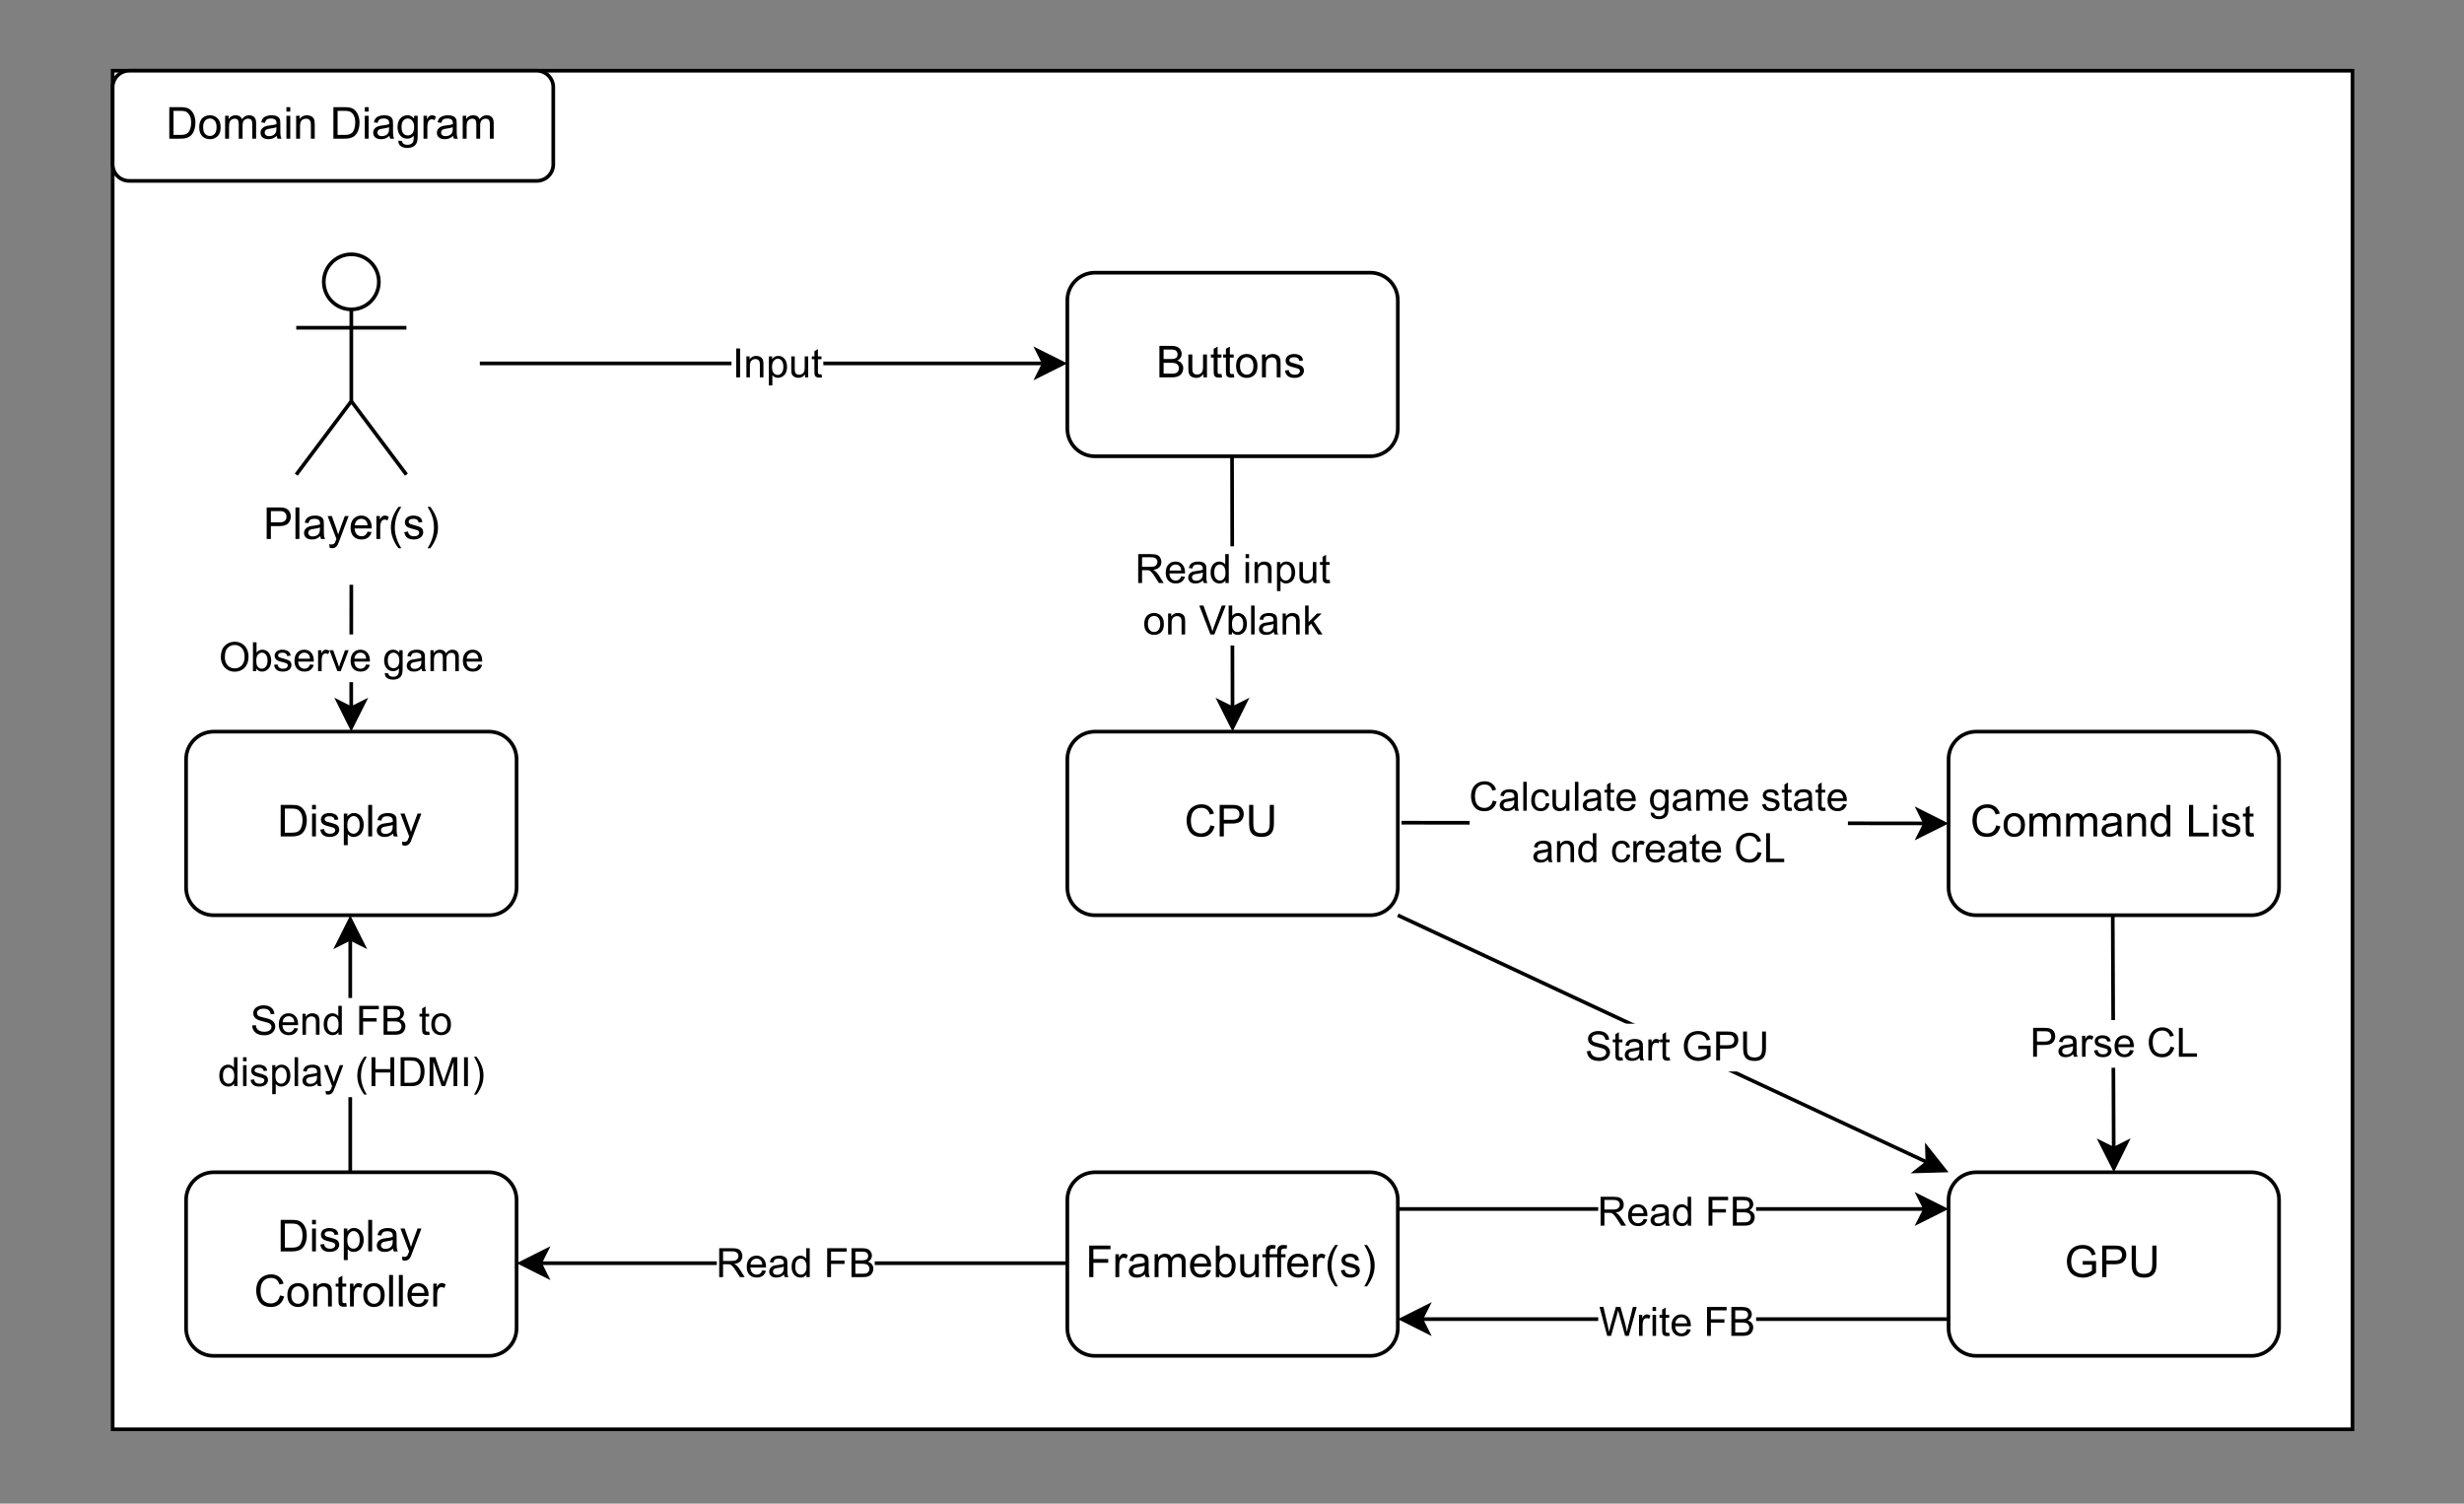 <?xml version="1.0" encoding="UTF-8"?>
<svg xmlns="http://www.w3.org/2000/svg" xmlns:xlink="http://www.w3.org/1999/xlink" width="440.88pt" height="269.04pt" viewBox="0 0 440.88 269.04" version="1.1">
<rect x="0" y="0" width="440.88" height="269.04" fill="#808080" stroke="none"/>
<defs>
<g>
<symbol overflow="visible" id="glyph0-0">
<path style="stroke:none;" d="M 0.984 0 L 0.984 -4.938 L 4.938 -4.938 L 4.938 0 Z M 1.109 -0.125 L 4.812 -0.125 L 4.812 -4.812 L 1.109 -4.812 Z M 1.109 -0.125 "/>
</symbol>
<symbol overflow="visible" id="glyph0-1">
<path style="stroke:none;" d="M 0.609 0 L 0.609 -5.641 L 2.734 -5.641 C 3.109 -5.641 3.395 -5.625 3.594 -5.594 C 3.875 -5.551 4.109 -5.461 4.297 -5.328 C 4.484 -5.203 4.633 -5.02 4.75 -4.781 C 4.863 -4.551 4.922 -4.297 4.922 -4.016 C 4.922 -3.535 4.766 -3.129 4.453 -2.797 C 4.148 -2.461 3.602 -2.297 2.812 -2.297 L 1.359 -2.297 L 1.359 0 Z M 1.359 -2.969 L 2.812 -2.969 C 3.301 -2.969 3.645 -3.055 3.844 -3.234 C 4.051 -3.41 4.156 -3.66 4.156 -3.984 C 4.156 -4.223 4.094 -4.426 3.969 -4.594 C 3.852 -4.758 3.695 -4.875 3.5 -4.938 C 3.375 -4.969 3.141 -4.984 2.797 -4.984 L 1.359 -4.984 Z M 1.359 -2.969 "/>
</symbol>
<symbol overflow="visible" id="glyph0-2">
<path style="stroke:none;" d="M 0.5 0 L 0.5 -5.641 L 1.203 -5.641 L 1.203 0 Z M 0.5 0 "/>
</symbol>
<symbol overflow="visible" id="glyph0-3">
<path style="stroke:none;" d="M 3.188 -0.5 C 2.938 -0.281 2.691 -0.125 2.453 -0.031 C 2.211 0.051 1.957 0.094 1.688 0.094 C 1.238 0.094 0.891 -0.016 0.641 -0.234 C 0.398 -0.453 0.281 -0.734 0.281 -1.078 C 0.281 -1.273 0.328 -1.457 0.422 -1.625 C 0.516 -1.789 0.633 -1.922 0.781 -2.016 C 0.926 -2.117 1.094 -2.195 1.281 -2.25 C 1.414 -2.289 1.617 -2.328 1.891 -2.359 C 2.453 -2.422 2.863 -2.5 3.125 -2.594 C 3.133 -2.688 3.141 -2.75 3.141 -2.781 C 3.141 -3.062 3.07 -3.258 2.938 -3.375 C 2.758 -3.531 2.5 -3.609 2.156 -3.609 C 1.82 -3.609 1.578 -3.551 1.422 -3.438 C 1.266 -3.32 1.148 -3.117 1.078 -2.828 L 0.406 -2.922 C 0.469 -3.211 0.566 -3.445 0.703 -3.625 C 0.848 -3.801 1.051 -3.938 1.312 -4.031 C 1.582 -4.133 1.895 -4.188 2.25 -4.188 C 2.602 -4.188 2.883 -4.145 3.094 -4.062 C 3.312 -3.977 3.473 -3.875 3.578 -3.75 C 3.68 -3.625 3.754 -3.469 3.797 -3.281 C 3.816 -3.156 3.828 -2.941 3.828 -2.641 L 3.828 -1.719 C 3.828 -1.07 3.844 -0.66 3.875 -0.484 C 3.906 -0.316 3.961 -0.156 4.047 0 L 3.328 0 C 3.254 -0.145 3.207 -0.312 3.188 -0.5 Z M 3.125 -2.047 C 2.875 -1.953 2.5 -1.867 2 -1.797 C 1.719 -1.754 1.516 -1.707 1.391 -1.656 C 1.273 -1.602 1.188 -1.523 1.125 -1.422 C 1.062 -1.328 1.031 -1.219 1.031 -1.094 C 1.031 -0.914 1.098 -0.766 1.234 -0.641 C 1.367 -0.516 1.57 -0.453 1.844 -0.453 C 2.113 -0.453 2.352 -0.508 2.562 -0.625 C 2.77 -0.738 2.922 -0.898 3.016 -1.109 C 3.086 -1.266 3.125 -1.492 3.125 -1.797 Z M 3.125 -2.047 "/>
</symbol>
<symbol overflow="visible" id="glyph0-4">
<path style="stroke:none;" d="M 0.484 1.578 L 0.406 0.922 C 0.562 0.961 0.695 0.984 0.812 0.984 C 0.969 0.984 1.086 0.957 1.172 0.906 C 1.266 0.852 1.344 0.781 1.406 0.688 C 1.445 0.625 1.52 0.453 1.625 0.172 C 1.633 0.141 1.656 0.082 1.688 0 L 0.125 -4.094 L 0.875 -4.094 L 1.719 -1.719 C 1.832 -1.414 1.93 -1.102 2.016 -0.781 C 2.098 -1.094 2.195 -1.398 2.312 -1.703 L 3.188 -4.094 L 3.875 -4.094 L 2.312 0.062 C 2.145 0.52 2.02 0.832 1.938 1 C 1.812 1.227 1.664 1.395 1.5 1.5 C 1.344 1.602 1.156 1.656 0.938 1.656 C 0.801 1.656 0.648 1.629 0.484 1.578 Z M 0.484 1.578 "/>
</symbol>
<symbol overflow="visible" id="glyph0-5">
<path style="stroke:none;" d="M 3.328 -1.312 L 4.031 -1.234 C 3.926 -0.805 3.719 -0.477 3.406 -0.25 C 3.102 -0.02 2.711 0.094 2.234 0.094 C 1.641 0.094 1.164 -0.086 0.812 -0.453 C 0.457 -0.828 0.281 -1.348 0.281 -2.016 C 0.281 -2.703 0.457 -3.234 0.812 -3.609 C 1.176 -3.992 1.641 -4.188 2.203 -4.188 C 2.742 -4.188 3.188 -4 3.531 -3.625 C 3.883 -3.25 4.062 -2.723 4.062 -2.047 C 4.062 -2.004 4.062 -1.945 4.062 -1.875 L 1 -1.875 C 1.031 -1.414 1.16 -1.066 1.391 -0.828 C 1.617 -0.598 1.906 -0.484 2.25 -0.484 C 2.5 -0.484 2.711 -0.547 2.891 -0.672 C 3.066 -0.805 3.211 -1.02 3.328 -1.312 Z M 1.047 -2.438 L 3.328 -2.438 C 3.297 -2.781 3.207 -3.039 3.062 -3.219 C 2.844 -3.477 2.555 -3.609 2.203 -3.609 C 1.891 -3.609 1.625 -3.5 1.406 -3.281 C 1.188 -3.07 1.066 -2.789 1.047 -2.438 Z M 1.047 -2.438 "/>
</symbol>
<symbol overflow="visible" id="glyph0-6">
<path style="stroke:none;" d="M 0.516 0 L 0.516 -4.094 L 1.141 -4.094 L 1.141 -3.469 C 1.297 -3.758 1.441 -3.953 1.578 -4.047 C 1.711 -4.141 1.859 -4.188 2.016 -4.188 C 2.254 -4.188 2.492 -4.109 2.734 -3.953 L 2.5 -3.312 C 2.332 -3.414 2.16 -3.469 1.984 -3.469 C 1.836 -3.469 1.703 -3.422 1.578 -3.328 C 1.461 -3.234 1.379 -3.109 1.328 -2.953 C 1.242 -2.703 1.203 -2.43 1.203 -2.141 L 1.203 0 Z M 0.516 0 "/>
</symbol>
<symbol overflow="visible" id="glyph0-7">
<path style="stroke:none;" d="M 1.844 1.656 C 1.457 1.176 1.133 0.613 0.875 -0.031 C 0.613 -0.676 0.484 -1.348 0.484 -2.047 C 0.484 -2.66 0.582 -3.242 0.781 -3.797 C 1.008 -4.453 1.363 -5.102 1.844 -5.75 L 2.344 -5.75 C 2.031 -5.207 1.82 -4.82 1.719 -4.594 C 1.562 -4.238 1.441 -3.867 1.359 -3.484 C 1.242 -3.004 1.188 -2.523 1.188 -2.047 C 1.188 -0.805 1.57 0.426 2.344 1.656 Z M 1.844 1.656 "/>
</symbol>
<symbol overflow="visible" id="glyph0-8">
<path style="stroke:none;" d="M 0.25 -1.219 L 0.922 -1.328 C 0.961 -1.055 1.07 -0.848 1.25 -0.703 C 1.426 -0.555 1.672 -0.484 1.984 -0.484 C 2.305 -0.484 2.539 -0.547 2.688 -0.672 C 2.844 -0.797 2.922 -0.945 2.922 -1.125 C 2.922 -1.281 2.852 -1.406 2.719 -1.5 C 2.625 -1.562 2.391 -1.641 2.016 -1.734 C 1.504 -1.859 1.148 -1.969 0.953 -2.062 C 0.754 -2.156 0.602 -2.285 0.5 -2.453 C 0.406 -2.617 0.359 -2.801 0.359 -3 C 0.359 -3.188 0.398 -3.359 0.484 -3.516 C 0.566 -3.672 0.68 -3.801 0.828 -3.906 C 0.93 -3.977 1.078 -4.039 1.266 -4.094 C 1.453 -4.156 1.648 -4.188 1.859 -4.188 C 2.18 -4.188 2.461 -4.141 2.703 -4.047 C 2.953 -3.953 3.133 -3.828 3.25 -3.672 C 3.363 -3.516 3.441 -3.301 3.484 -3.031 L 2.812 -2.938 C 2.781 -3.156 2.688 -3.32 2.531 -3.438 C 2.383 -3.551 2.18 -3.609 1.922 -3.609 C 1.598 -3.609 1.367 -3.555 1.234 -3.453 C 1.098 -3.348 1.031 -3.227 1.031 -3.094 C 1.031 -3 1.055 -2.914 1.109 -2.844 C 1.172 -2.77 1.258 -2.707 1.375 -2.656 C 1.445 -2.633 1.648 -2.578 1.984 -2.484 C 2.484 -2.348 2.828 -2.238 3.016 -2.156 C 3.211 -2.07 3.363 -1.953 3.469 -1.797 C 3.582 -1.641 3.641 -1.441 3.641 -1.203 C 3.641 -0.973 3.57 -0.754 3.438 -0.547 C 3.301 -0.348 3.102 -0.191 2.844 -0.078 C 2.594 0.035 2.305 0.094 1.984 0.094 C 1.453 0.094 1.047 -0.016 0.766 -0.234 C 0.492 -0.453 0.32 -0.781 0.25 -1.219 Z M 0.25 -1.219 "/>
</symbol>
<symbol overflow="visible" id="glyph0-9">
<path style="stroke:none;" d="M 0.969 1.656 L 0.484 1.656 C 1.242 0.426 1.625 -0.805 1.625 -2.047 C 1.625 -2.523 1.57 -3.004 1.469 -3.484 C 1.375 -3.867 1.25 -4.238 1.094 -4.594 C 1 -4.82 0.797 -5.207 0.484 -5.75 L 0.969 -5.75 C 1.457 -5.102 1.816 -4.453 2.047 -3.797 C 2.242 -3.242 2.344 -2.66 2.344 -2.047 C 2.344 -1.348 2.207 -0.676 1.938 -0.031 C 1.676 0.613 1.352 1.176 0.969 1.656 Z M 0.969 1.656 "/>
</symbol>
<symbol overflow="visible" id="glyph0-10">
<path style="stroke:none;" d="M 0.578 0 L 0.578 -5.641 L 2.703 -5.641 C 3.129 -5.641 3.473 -5.582 3.734 -5.469 C 3.992 -5.363 4.195 -5.191 4.344 -4.953 C 4.488 -4.711 4.562 -4.461 4.562 -4.203 C 4.562 -3.961 4.492 -3.734 4.359 -3.516 C 4.234 -3.305 4.039 -3.133 3.781 -3 C 4.125 -2.906 4.383 -2.734 4.562 -2.484 C 4.75 -2.242 4.844 -1.961 4.844 -1.641 C 4.844 -1.367 4.785 -1.117 4.672 -0.891 C 4.566 -0.672 4.43 -0.5 4.266 -0.375 C 4.098 -0.25 3.891 -0.156 3.641 -0.094 C 3.391 -0.031 3.086 0 2.734 0 Z M 1.328 -3.281 L 2.547 -3.281 C 2.879 -3.281 3.117 -3.301 3.266 -3.344 C 3.453 -3.395 3.594 -3.484 3.688 -3.609 C 3.781 -3.742 3.828 -3.91 3.828 -4.109 C 3.828 -4.297 3.781 -4.461 3.688 -4.609 C 3.602 -4.754 3.477 -4.852 3.312 -4.906 C 3.145 -4.957 2.859 -4.984 2.453 -4.984 L 1.328 -4.984 Z M 1.328 -0.672 L 2.734 -0.672 C 2.973 -0.672 3.141 -0.676 3.234 -0.688 C 3.41 -0.719 3.555 -0.77 3.672 -0.844 C 3.785 -0.914 3.879 -1.02 3.953 -1.156 C 4.023 -1.301 4.062 -1.461 4.062 -1.641 C 4.062 -1.848 4.008 -2.031 3.906 -2.188 C 3.801 -2.344 3.648 -2.453 3.453 -2.516 C 3.266 -2.578 2.988 -2.609 2.625 -2.609 L 1.328 -2.609 Z M 1.328 -0.672 "/>
</symbol>
<symbol overflow="visible" id="glyph0-11">
<path style="stroke:none;" d="M 3.203 0 L 3.203 -0.594 C 2.879 -0.133 2.445 0.094 1.906 0.094 C 1.664 0.094 1.438 0.047 1.219 -0.047 C 1.008 -0.141 0.852 -0.254 0.75 -0.391 C 0.656 -0.535 0.586 -0.707 0.547 -0.906 C 0.516 -1.039 0.5 -1.258 0.5 -1.562 L 0.5 -4.094 L 1.203 -4.094 L 1.203 -1.828 C 1.203 -1.461 1.211 -1.219 1.234 -1.094 C 1.285 -0.906 1.379 -0.758 1.516 -0.656 C 1.66 -0.551 1.836 -0.5 2.047 -0.5 C 2.254 -0.5 2.445 -0.551 2.625 -0.656 C 2.812 -0.77 2.941 -0.914 3.016 -1.094 C 3.086 -1.281 3.125 -1.551 3.125 -1.906 L 3.125 -4.094 L 3.828 -4.094 L 3.828 0 Z M 3.203 0 "/>
</symbol>
<symbol overflow="visible" id="glyph0-12">
<path style="stroke:none;" d="M 2.031 -0.625 L 2.141 0 C 1.941 0.031 1.766 0.047 1.609 0.047 C 1.359 0.047 1.16 0.008 1.016 -0.062 C 0.879 -0.145 0.781 -0.25 0.719 -0.375 C 0.664 -0.508 0.641 -0.785 0.641 -1.203 L 0.641 -3.547 L 0.141 -3.547 L 0.141 -4.094 L 0.641 -4.094 L 0.641 -5.109 L 1.344 -5.516 L 1.344 -4.094 L 2.031 -4.094 L 2.031 -3.547 L 1.344 -3.547 L 1.344 -1.156 C 1.344 -0.957 1.352 -0.828 1.375 -0.766 C 1.395 -0.711 1.43 -0.672 1.484 -0.641 C 1.547 -0.609 1.629 -0.594 1.734 -0.594 C 1.805 -0.594 1.906 -0.602 2.031 -0.625 Z M 2.031 -0.625 "/>
</symbol>
<symbol overflow="visible" id="glyph0-13">
<path style="stroke:none;" d="M 0.266 -2.047 C 0.266 -2.805 0.473 -3.367 0.891 -3.734 C 1.242 -4.035 1.676 -4.188 2.188 -4.188 C 2.75 -4.188 3.207 -4 3.562 -3.625 C 3.914 -3.258 4.094 -2.754 4.094 -2.109 C 4.094 -1.578 4.016 -1.16 3.859 -0.859 C 3.703 -0.555 3.473 -0.32 3.172 -0.156 C 2.867 0.008 2.539 0.094 2.188 0.094 C 1.613 0.094 1.148 -0.086 0.797 -0.453 C 0.441 -0.828 0.266 -1.359 0.266 -2.047 Z M 0.969 -2.047 C 0.969 -1.523 1.082 -1.133 1.312 -0.875 C 1.539 -0.613 1.832 -0.484 2.188 -0.484 C 2.531 -0.484 2.812 -0.613 3.031 -0.875 C 3.258 -1.133 3.375 -1.531 3.375 -2.062 C 3.375 -2.57 3.258 -2.957 3.031 -3.219 C 2.801 -3.477 2.52 -3.609 2.188 -3.609 C 1.832 -3.609 1.539 -3.477 1.312 -3.219 C 1.082 -2.957 0.969 -2.566 0.969 -2.047 Z M 0.969 -2.047 "/>
</symbol>
<symbol overflow="visible" id="glyph0-14">
<path style="stroke:none;" d="M 0.516 0 L 0.516 -4.094 L 1.141 -4.094 L 1.141 -3.516 C 1.441 -3.961 1.879 -4.188 2.453 -4.188 C 2.691 -4.188 2.914 -4.141 3.125 -4.047 C 3.332 -3.961 3.488 -3.848 3.594 -3.703 C 3.695 -3.555 3.77 -3.383 3.812 -3.188 C 3.832 -3.062 3.844 -2.836 3.844 -2.516 L 3.844 0 L 3.156 0 L 3.156 -2.484 C 3.156 -2.766 3.125 -2.973 3.062 -3.109 C 3.008 -3.254 2.914 -3.367 2.781 -3.453 C 2.645 -3.535 2.484 -3.578 2.297 -3.578 C 2.004 -3.578 1.75 -3.484 1.531 -3.297 C 1.32 -3.109 1.219 -2.754 1.219 -2.234 L 1.219 0 Z M 0.516 0 "/>
</symbol>
<symbol overflow="visible" id="glyph0-15">
<path style="stroke:none;" d="M 4.641 -1.984 L 5.391 -1.797 C 5.234 -1.18 4.953 -0.711 4.547 -0.391 C 4.141 -0.066 3.641 0.094 3.047 0.094 C 2.441 0.094 1.945 -0.023 1.562 -0.266 C 1.176 -0.516 0.883 -0.875 0.688 -1.344 C 0.488 -1.82 0.391 -2.328 0.391 -2.859 C 0.391 -3.453 0.5 -3.969 0.719 -4.406 C 0.945 -4.844 1.27 -5.176 1.688 -5.406 C 2.102 -5.633 2.562 -5.75 3.062 -5.75 C 3.625 -5.75 4.098 -5.602 4.484 -5.312 C 4.867 -5.02 5.141 -4.613 5.297 -4.094 L 4.547 -3.922 C 4.422 -4.336 4.234 -4.641 3.984 -4.828 C 3.734 -5.016 3.422 -5.109 3.047 -5.109 C 2.609 -5.109 2.242 -5.004 1.953 -4.797 C 1.66 -4.586 1.453 -4.305 1.328 -3.953 C 1.211 -3.598 1.156 -3.238 1.156 -2.875 C 1.156 -2.395 1.223 -1.973 1.359 -1.609 C 1.504 -1.254 1.723 -0.988 2.016 -0.812 C 2.316 -0.633 2.641 -0.547 2.984 -0.547 C 3.398 -0.547 3.754 -0.664 4.047 -0.906 C 4.336 -1.145 4.535 -1.504 4.641 -1.984 Z M 4.641 -1.984 "/>
</symbol>
<symbol overflow="visible" id="glyph0-16">
<path style="stroke:none;" d="M 4.312 -5.641 L 5.062 -5.641 L 5.062 -2.391 C 5.062 -1.816 4.992 -1.363 4.859 -1.031 C 4.734 -0.695 4.504 -0.426 4.172 -0.219 C 3.836 -0.008 3.398 0.094 2.859 0.094 C 2.328 0.094 1.891 0.004 1.547 -0.172 C 1.211 -0.359 0.973 -0.625 0.828 -0.969 C 0.691 -1.312 0.625 -1.785 0.625 -2.391 L 0.625 -5.641 L 1.375 -5.641 L 1.375 -2.391 C 1.375 -1.898 1.414 -1.535 1.5 -1.297 C 1.594 -1.066 1.75 -0.891 1.969 -0.766 C 2.195 -0.641 2.473 -0.578 2.797 -0.578 C 3.336 -0.578 3.723 -0.703 3.953 -0.953 C 4.191 -1.203 4.312 -1.68 4.312 -2.391 Z M 4.312 -5.641 "/>
</symbol>
<symbol overflow="visible" id="glyph0-17">
<path style="stroke:none;" d="M 0.516 0 L 0.516 -4.094 L 1.141 -4.094 L 1.141 -3.516 C 1.266 -3.711 1.43 -3.875 1.641 -4 C 1.859 -4.125 2.102 -4.188 2.375 -4.188 C 2.676 -4.188 2.926 -4.125 3.125 -4 C 3.32 -3.875 3.457 -3.695 3.531 -3.469 C 3.852 -3.945 4.273 -4.188 4.797 -4.188 C 5.203 -4.188 5.516 -4.07 5.734 -3.844 C 5.953 -3.625 6.062 -3.281 6.062 -2.812 L 6.062 0 L 5.375 0 L 5.375 -2.578 C 5.375 -2.859 5.348 -3.055 5.297 -3.172 C 5.254 -3.297 5.176 -3.395 5.062 -3.469 C 4.945 -3.539 4.805 -3.578 4.641 -3.578 C 4.359 -3.578 4.117 -3.484 3.922 -3.297 C 3.734 -3.109 3.641 -2.801 3.641 -2.375 L 3.641 0 L 2.953 0 L 2.953 -2.656 C 2.953 -2.969 2.895 -3.195 2.781 -3.344 C 2.664 -3.5 2.484 -3.578 2.234 -3.578 C 2.035 -3.578 1.852 -3.523 1.688 -3.422 C 1.52 -3.328 1.398 -3.18 1.328 -2.984 C 1.254 -2.785 1.219 -2.5 1.219 -2.125 L 1.219 0 Z M 0.516 0 "/>
</symbol>
<symbol overflow="visible" id="glyph0-18">
<path style="stroke:none;" d="M 3.172 0 L 3.172 -0.516 C 2.91 -0.109 2.531 0.094 2.031 0.094 C 1.707 0.094 1.406 0.004 1.125 -0.172 C 0.852 -0.359 0.641 -0.609 0.484 -0.922 C 0.336 -1.242 0.266 -1.617 0.266 -2.047 C 0.266 -2.453 0.332 -2.82 0.469 -3.156 C 0.602 -3.488 0.805 -3.742 1.078 -3.922 C 1.359 -4.098 1.664 -4.188 2 -4.188 C 2.25 -4.188 2.469 -4.133 2.656 -4.031 C 2.852 -3.926 3.008 -3.789 3.125 -3.625 L 3.125 -5.641 L 3.812 -5.641 L 3.812 0 Z M 0.984 -2.047 C 0.984 -1.516 1.094 -1.117 1.312 -0.859 C 1.531 -0.609 1.789 -0.484 2.094 -0.484 C 2.395 -0.484 2.648 -0.602 2.859 -0.844 C 3.078 -1.094 3.188 -1.473 3.188 -1.984 C 3.188 -2.547 3.078 -2.957 2.859 -3.219 C 2.641 -3.477 2.375 -3.609 2.062 -3.609 C 1.758 -3.609 1.504 -3.484 1.297 -3.234 C 1.086 -2.984 0.984 -2.586 0.984 -2.047 Z M 0.984 -2.047 "/>
</symbol>
<symbol overflow="visible" id="glyph0-19">
<path style="stroke:none;" d=""/>
</symbol>
<symbol overflow="visible" id="glyph0-20">
<path style="stroke:none;" d="M 0.578 0 L 0.578 -5.641 L 1.328 -5.641 L 1.328 -0.672 L 4.109 -0.672 L 4.109 0 Z M 0.578 0 "/>
</symbol>
<symbol overflow="visible" id="glyph0-21">
<path style="stroke:none;" d="M 0.531 -4.844 L 0.531 -5.641 L 1.219 -5.641 L 1.219 -4.844 Z M 0.531 0 L 0.531 -4.094 L 1.219 -4.094 L 1.219 0 Z M 0.531 0 "/>
</symbol>
<symbol overflow="visible" id="glyph0-22">
<path style="stroke:none;" d="M 3.25 -2.219 L 3.25 -2.875 L 5.641 -2.875 L 5.641 -0.781 C 5.273 -0.488 4.895 -0.27 4.5 -0.125 C 4.113 0.02 3.719 0.094 3.312 0.094 C 2.75 0.094 2.238 -0.02 1.781 -0.25 C 1.332 -0.488 0.992 -0.832 0.766 -1.281 C 0.535 -1.738 0.422 -2.242 0.422 -2.797 C 0.422 -3.348 0.535 -3.859 0.766 -4.328 C 0.992 -4.805 1.32 -5.16 1.75 -5.391 C 2.188 -5.629 2.688 -5.75 3.25 -5.75 C 3.656 -5.75 4.02 -5.68 4.344 -5.547 C 4.676 -5.41 4.938 -5.223 5.125 -4.984 C 5.312 -4.754 5.457 -4.445 5.562 -4.062 L 4.891 -3.891 C 4.805 -4.172 4.695 -4.395 4.562 -4.562 C 4.438 -4.727 4.254 -4.859 4.016 -4.953 C 3.785 -5.055 3.531 -5.109 3.25 -5.109 C 2.906 -5.109 2.609 -5.055 2.359 -4.953 C 2.109 -4.848 1.906 -4.707 1.75 -4.531 C 1.602 -4.363 1.488 -4.18 1.406 -3.984 C 1.258 -3.629 1.188 -3.25 1.188 -2.844 C 1.188 -2.344 1.27 -1.922 1.438 -1.578 C 1.613 -1.242 1.867 -0.992 2.203 -0.828 C 2.535 -0.66 2.891 -0.578 3.266 -0.578 C 3.586 -0.578 3.898 -0.641 4.203 -0.766 C 4.516 -0.891 4.75 -1.02 4.906 -1.156 L 4.906 -2.219 Z M 3.25 -2.219 "/>
</symbol>
<symbol overflow="visible" id="glyph0-23">
<path style="stroke:none;" d="M 0.641 0 L 0.641 -5.641 L 4.453 -5.641 L 4.453 -4.984 L 1.391 -4.984 L 1.391 -3.234 L 4.047 -3.234 L 4.047 -2.562 L 1.391 -2.562 L 1.391 0 Z M 0.641 0 "/>
</symbol>
<symbol overflow="visible" id="glyph0-24">
<path style="stroke:none;" d="M 1.156 0 L 0.516 0 L 0.516 -5.641 L 1.203 -5.641 L 1.203 -3.641 C 1.504 -4.004 1.879 -4.188 2.328 -4.188 C 2.578 -4.188 2.812 -4.133 3.031 -4.031 C 3.258 -3.926 3.445 -3.781 3.594 -3.594 C 3.738 -3.414 3.852 -3.195 3.938 -2.938 C 4.02 -2.676 4.062 -2.398 4.062 -2.109 C 4.062 -1.41 3.891 -0.867 3.547 -0.484 C 3.203 -0.098 2.785 0.094 2.297 0.094 C 1.816 0.094 1.438 -0.109 1.156 -0.516 Z M 1.156 -2.078 C 1.156 -1.586 1.223 -1.234 1.359 -1.016 C 1.578 -0.66 1.867 -0.484 2.234 -0.484 C 2.535 -0.484 2.797 -0.613 3.016 -0.875 C 3.242 -1.133 3.359 -1.523 3.359 -2.047 C 3.359 -2.578 3.25 -2.969 3.031 -3.219 C 2.82 -3.477 2.566 -3.609 2.266 -3.609 C 1.961 -3.609 1.703 -3.477 1.484 -3.219 C 1.266 -2.957 1.156 -2.578 1.156 -2.078 Z M 1.156 -2.078 "/>
</symbol>
<symbol overflow="visible" id="glyph0-25">
<path style="stroke:none;" d="M 0.688 0 L 0.688 -3.547 L 0.078 -3.547 L 0.078 -4.094 L 0.688 -4.094 L 0.688 -4.531 C 0.688 -4.801 0.711 -5.004 0.766 -5.141 C 0.828 -5.316 0.941 -5.461 1.109 -5.578 C 1.273 -5.691 1.508 -5.75 1.812 -5.75 C 2.008 -5.75 2.227 -5.723 2.469 -5.672 L 2.359 -5.078 C 2.211 -5.098 2.078 -5.109 1.953 -5.109 C 1.742 -5.109 1.594 -5.062 1.5 -4.969 C 1.414 -4.883 1.375 -4.719 1.375 -4.469 L 1.375 -4.094 L 2.172 -4.094 L 2.172 -3.547 L 1.375 -3.547 L 1.375 0 Z M 0.688 0 "/>
</symbol>
<symbol overflow="visible" id="glyph0-26">
<path style="stroke:none;" d="M 0.609 0 L 0.609 -5.641 L 2.547 -5.641 C 2.992 -5.641 3.332 -5.613 3.562 -5.562 C 3.883 -5.488 4.16 -5.352 4.391 -5.156 C 4.68 -4.906 4.898 -4.582 5.047 -4.188 C 5.203 -3.801 5.281 -3.359 5.281 -2.859 C 5.281 -2.43 5.227 -2.051 5.125 -1.719 C 5.031 -1.383 4.906 -1.109 4.75 -0.891 C 4.594 -0.672 4.422 -0.5 4.234 -0.375 C 4.047 -0.25 3.816 -0.156 3.547 -0.094 C 3.285 -0.031 2.984 0 2.641 0 Z M 1.359 -0.672 L 2.562 -0.672 C 2.938 -0.672 3.227 -0.703 3.438 -0.766 C 3.645 -0.836 3.816 -0.938 3.953 -1.062 C 4.129 -1.238 4.266 -1.477 4.359 -1.781 C 4.461 -2.082 4.516 -2.441 4.516 -2.859 C 4.516 -3.453 4.414 -3.906 4.219 -4.219 C 4.02 -4.539 3.785 -4.754 3.516 -4.859 C 3.305 -4.941 2.984 -4.984 2.547 -4.984 L 1.359 -4.984 Z M 1.359 -0.672 "/>
</symbol>
<symbol overflow="visible" id="glyph0-27">
<path style="stroke:none;" d="M 0.516 1.562 L 0.516 -4.094 L 1.156 -4.094 L 1.156 -3.562 C 1.301 -3.77 1.469 -3.926 1.656 -4.031 C 1.844 -4.133 2.07 -4.188 2.344 -4.188 C 2.688 -4.188 2.988 -4.094 3.25 -3.906 C 3.52 -3.727 3.723 -3.473 3.859 -3.141 C 4.004 -2.816 4.078 -2.461 4.078 -2.078 C 4.078 -1.66 4 -1.281 3.844 -0.938 C 3.695 -0.602 3.477 -0.348 3.188 -0.172 C 2.906 0.004 2.602 0.094 2.281 0.094 C 2.051 0.094 1.844 0.047 1.656 -0.047 C 1.477 -0.148 1.332 -0.273 1.219 -0.422 L 1.219 1.562 Z M 1.141 -2.016 C 1.141 -1.492 1.242 -1.109 1.453 -0.859 C 1.672 -0.609 1.938 -0.484 2.25 -0.484 C 2.551 -0.484 2.812 -0.613 3.031 -0.875 C 3.25 -1.133 3.359 -1.535 3.359 -2.078 C 3.359 -2.598 3.25 -2.988 3.031 -3.25 C 2.82 -3.508 2.566 -3.641 2.266 -3.641 C 1.973 -3.641 1.711 -3.5 1.484 -3.219 C 1.254 -2.945 1.141 -2.547 1.141 -2.016 Z M 1.141 -2.016 "/>
</symbol>
<symbol overflow="visible" id="glyph0-28">
<path style="stroke:none;" d="M 0.391 0.344 L 1.062 0.438 C 1.094 0.645 1.172 0.797 1.297 0.891 C 1.473 1.023 1.707 1.094 2 1.094 C 2.32 1.094 2.57 1.023 2.75 0.891 C 2.926 0.766 3.047 0.586 3.109 0.359 C 3.141 0.211 3.156 -0.082 3.156 -0.531 C 2.852 -0.176 2.473 0 2.016 0 C 1.453 0 1.016 -0.203 0.703 -0.609 C 0.398 -1.016 0.25 -1.5 0.25 -2.062 C 0.25 -2.457 0.316 -2.816 0.453 -3.141 C 0.598 -3.473 0.805 -3.727 1.078 -3.906 C 1.348 -4.094 1.664 -4.188 2.031 -4.188 C 2.508 -4.188 2.906 -3.988 3.219 -3.594 L 3.219 -4.094 L 3.859 -4.094 L 3.859 -0.562 C 3.859 0.082 3.789 0.535 3.656 0.797 C 3.531 1.066 3.328 1.273 3.047 1.422 C 2.766 1.578 2.422 1.656 2.016 1.656 C 1.523 1.656 1.129 1.547 0.828 1.328 C 0.523 1.109 0.379 0.781 0.391 0.344 Z M 0.969 -2.125 C 0.969 -1.582 1.07 -1.188 1.281 -0.938 C 1.5 -0.695 1.77 -0.578 2.094 -0.578 C 2.406 -0.578 2.672 -0.695 2.891 -0.938 C 3.109 -1.188 3.219 -1.57 3.219 -2.094 C 3.219 -2.594 3.102 -2.969 2.875 -3.219 C 2.656 -3.477 2.391 -3.609 2.078 -3.609 C 1.766 -3.609 1.5 -3.484 1.281 -3.234 C 1.07 -2.984 0.969 -2.613 0.969 -2.125 Z M 0.969 -2.125 "/>
</symbol>
<symbol overflow="visible" id="glyph1-0">
<path style="stroke:none;" d="M 0.906 0 L 0.906 -4.516 L 4.516 -4.516 L 4.516 0 Z M 1.016 -0.109 L 4.406 -0.109 L 4.406 -4.406 L 1.016 -4.406 Z M 1.016 -0.109 "/>
</symbol>
<symbol overflow="visible" id="glyph1-1">
<path style="stroke:none;" d="M 0.672 0 L 0.672 -5.172 L 1.359 -5.172 L 1.359 0 Z M 0.672 0 "/>
</symbol>
<symbol overflow="visible" id="glyph1-2">
<path style="stroke:none;" d="M 0.484 0 L 0.484 -3.75 L 1.047 -3.75 L 1.047 -3.219 C 1.328 -3.633 1.727 -3.844 2.25 -3.844 C 2.469 -3.844 2.672 -3.801 2.859 -3.719 C 3.055 -3.633 3.203 -3.523 3.297 -3.391 C 3.391 -3.266 3.453 -3.109 3.484 -2.922 C 3.516 -2.805 3.531 -2.602 3.531 -2.312 L 3.531 0 L 2.891 0 L 2.891 -2.281 C 2.891 -2.539 2.863 -2.734 2.812 -2.859 C 2.758 -2.992 2.672 -3.098 2.547 -3.172 C 2.422 -3.242 2.273 -3.281 2.109 -3.281 C 1.836 -3.281 1.602 -3.191 1.406 -3.016 C 1.207 -2.848 1.109 -2.523 1.109 -2.047 L 1.109 0 Z M 0.484 0 "/>
</symbol>
<symbol overflow="visible" id="glyph1-3">
<path style="stroke:none;" d="M 0.484 1.438 L 0.484 -3.75 L 1.062 -3.75 L 1.062 -3.266 C 1.195 -3.453 1.348 -3.594 1.516 -3.688 C 1.691 -3.789 1.898 -3.844 2.141 -3.844 C 2.461 -3.844 2.742 -3.758 2.984 -3.594 C 3.234 -3.426 3.422 -3.191 3.547 -2.891 C 3.672 -2.586 3.734 -2.258 3.734 -1.906 C 3.734 -1.52 3.664 -1.172 3.531 -0.859 C 3.395 -0.555 3.191 -0.32 2.922 -0.156 C 2.66 0 2.383 0.078 2.094 0.078 C 1.883 0.078 1.695 0.035 1.531 -0.047 C 1.363 -0.141 1.223 -0.254 1.109 -0.391 L 1.109 1.438 Z M 1.047 -1.859 C 1.047 -1.367 1.145 -1.008 1.344 -0.781 C 1.539 -0.551 1.781 -0.438 2.062 -0.438 C 2.344 -0.438 2.582 -0.555 2.781 -0.797 C 2.977 -1.035 3.078 -1.406 3.078 -1.906 C 3.078 -2.383 2.977 -2.742 2.781 -2.984 C 2.594 -3.223 2.359 -3.344 2.078 -3.344 C 1.805 -3.344 1.566 -3.211 1.359 -2.953 C 1.148 -2.703 1.047 -2.336 1.047 -1.859 Z M 1.047 -1.859 "/>
</symbol>
<symbol overflow="visible" id="glyph1-4">
<path style="stroke:none;" d="M 2.938 0 L 2.938 -0.547 C 2.645 -0.129 2.25 0.078 1.75 0.078 C 1.52 0.078 1.312 0.035 1.125 -0.047 C 0.938 -0.129 0.797 -0.234 0.703 -0.359 C 0.609 -0.484 0.539 -0.641 0.5 -0.828 C 0.477 -0.953 0.469 -1.148 0.469 -1.422 L 0.469 -3.75 L 1.094 -3.75 L 1.094 -1.672 C 1.094 -1.336 1.109 -1.113 1.141 -1 C 1.18 -0.832 1.266 -0.703 1.391 -0.609 C 1.523 -0.516 1.688 -0.469 1.875 -0.469 C 2.062 -0.469 2.238 -0.516 2.406 -0.609 C 2.57 -0.703 2.691 -0.832 2.766 -1 C 2.836 -1.176 2.875 -1.422 2.875 -1.734 L 2.875 -3.75 L 3.5 -3.75 L 3.5 0 Z M 2.938 0 "/>
</symbol>
<symbol overflow="visible" id="glyph1-5">
<path style="stroke:none;" d="M 1.859 -0.562 L 1.953 0 C 1.773 0.031 1.613 0.047 1.469 0.047 C 1.238 0.047 1.062 0.008 0.938 -0.062 C 0.812 -0.133 0.723 -0.227 0.672 -0.344 C 0.617 -0.469 0.594 -0.719 0.594 -1.094 L 0.594 -3.25 L 0.125 -3.25 L 0.125 -3.75 L 0.594 -3.75 L 0.594 -4.688 L 1.219 -5.062 L 1.219 -3.75 L 1.859 -3.75 L 1.859 -3.25 L 1.219 -3.25 L 1.219 -1.062 C 1.219 -0.883 1.227 -0.77 1.25 -0.719 C 1.281 -0.664 1.316 -0.625 1.359 -0.594 C 1.41 -0.562 1.488 -0.547 1.594 -0.547 C 1.656 -0.547 1.742 -0.551 1.859 -0.562 Z M 1.859 -0.562 "/>
</symbol>
<symbol overflow="visible" id="glyph1-6">
<path style="stroke:none;" d="M 0.562 0 L 0.562 -5.172 L 2.859 -5.172 C 3.328 -5.172 3.68 -5.125 3.922 -5.031 C 4.16 -4.945 4.348 -4.785 4.484 -4.547 C 4.629 -4.305 4.703 -4.047 4.703 -3.766 C 4.703 -3.398 4.582 -3.086 4.344 -2.828 C 4.113 -2.578 3.75 -2.422 3.25 -2.359 C 3.426 -2.266 3.562 -2.176 3.656 -2.094 C 3.863 -1.914 4.055 -1.688 4.234 -1.406 L 5.125 0 L 4.266 0 L 3.578 -1.078 C 3.379 -1.391 3.211 -1.625 3.078 -1.781 C 2.953 -1.945 2.836 -2.062 2.734 -2.125 C 2.641 -2.195 2.539 -2.25 2.438 -2.281 C 2.352 -2.289 2.223 -2.297 2.047 -2.297 L 1.25 -2.297 L 1.25 0 Z M 1.25 -2.891 L 2.734 -2.891 C 3.047 -2.891 3.289 -2.922 3.469 -2.984 C 3.645 -3.055 3.773 -3.16 3.859 -3.297 C 3.953 -3.441 4 -3.598 4 -3.766 C 4 -4.016 3.91 -4.219 3.734 -4.375 C 3.555 -4.531 3.273 -4.609 2.891 -4.609 L 1.25 -4.609 Z M 1.25 -2.891 "/>
</symbol>
<symbol overflow="visible" id="glyph1-7">
<path style="stroke:none;" d="M 3.047 -1.203 L 3.703 -1.125 C 3.598 -0.738 3.406 -0.441 3.125 -0.234 C 2.844 -0.023 2.484 0.078 2.047 0.078 C 1.504 0.078 1.07 -0.086 0.75 -0.422 C 0.426 -0.754 0.266 -1.227 0.266 -1.844 C 0.266 -2.477 0.426 -2.969 0.75 -3.312 C 1.07 -3.664 1.492 -3.844 2.016 -3.844 C 2.516 -3.844 2.922 -3.672 3.234 -3.328 C 3.555 -2.984 3.719 -2.5 3.719 -1.875 C 3.719 -1.844 3.719 -1.789 3.719 -1.719 L 0.922 -1.719 C 0.941 -1.301 1.055 -0.984 1.266 -0.766 C 1.484 -0.547 1.75 -0.438 2.062 -0.438 C 2.289 -0.438 2.488 -0.5 2.656 -0.625 C 2.82 -0.75 2.953 -0.941 3.047 -1.203 Z M 0.953 -2.234 L 3.047 -2.234 C 3.023 -2.547 2.945 -2.785 2.812 -2.953 C 2.613 -3.191 2.352 -3.312 2.031 -3.312 C 1.738 -3.312 1.488 -3.211 1.281 -3.016 C 1.082 -2.828 0.973 -2.566 0.953 -2.234 Z M 0.953 -2.234 "/>
</symbol>
<symbol overflow="visible" id="glyph1-8">
<path style="stroke:none;" d="M 2.922 -0.469 C 2.691 -0.258 2.469 -0.113 2.25 -0.031 C 2.031 0.039 1.797 0.078 1.547 0.078 C 1.129 0.078 0.812 -0.02 0.594 -0.219 C 0.375 -0.414 0.266 -0.672 0.266 -0.984 C 0.266 -1.172 0.305 -1.336 0.391 -1.484 C 0.473 -1.641 0.582 -1.766 0.719 -1.859 C 0.852 -1.953 1.004 -2.02 1.172 -2.062 C 1.297 -2.094 1.484 -2.125 1.734 -2.156 C 2.254 -2.219 2.633 -2.289 2.875 -2.375 C 2.875 -2.469 2.875 -2.523 2.875 -2.547 C 2.875 -2.805 2.812 -2.988 2.688 -3.094 C 2.531 -3.238 2.289 -3.312 1.969 -3.312 C 1.664 -3.312 1.441 -3.258 1.297 -3.156 C 1.16 -3.051 1.062 -2.863 1 -2.594 L 0.375 -2.688 C 0.426 -2.945 0.516 -3.16 0.641 -3.328 C 0.773 -3.492 0.961 -3.617 1.203 -3.703 C 1.453 -3.797 1.738 -3.844 2.062 -3.844 C 2.383 -3.844 2.645 -3.801 2.844 -3.719 C 3.039 -3.645 3.188 -3.551 3.281 -3.438 C 3.375 -3.32 3.441 -3.176 3.484 -3 C 3.504 -2.895 3.516 -2.703 3.516 -2.422 L 3.516 -1.578 C 3.516 -0.984 3.523 -0.609 3.547 -0.453 C 3.578 -0.297 3.633 -0.145 3.719 0 L 3.047 0 C 2.984 -0.133 2.941 -0.289 2.922 -0.469 Z M 2.875 -1.875 C 2.645 -1.781 2.297 -1.703 1.828 -1.641 C 1.566 -1.609 1.379 -1.566 1.266 -1.516 C 1.16 -1.461 1.078 -1.391 1.016 -1.297 C 0.961 -1.211 0.938 -1.113 0.938 -1 C 0.938 -0.832 1 -0.691 1.125 -0.578 C 1.258 -0.461 1.453 -0.406 1.703 -0.406 C 1.941 -0.406 2.156 -0.457 2.344 -0.562 C 2.539 -0.676 2.68 -0.828 2.766 -1.016 C 2.836 -1.16 2.875 -1.375 2.875 -1.656 Z M 2.875 -1.875 "/>
</symbol>
<symbol overflow="visible" id="glyph1-9">
<path style="stroke:none;" d="M 2.906 0 L 2.906 -0.469 C 2.664 -0.102 2.316 0.078 1.859 0.078 C 1.555 0.078 1.281 0 1.031 -0.156 C 0.781 -0.32 0.586 -0.551 0.453 -0.844 C 0.316 -1.145 0.25 -1.488 0.25 -1.875 C 0.25 -2.25 0.312 -2.586 0.438 -2.891 C 0.562 -3.191 0.75 -3.426 1 -3.594 C 1.25 -3.758 1.523 -3.844 1.828 -3.844 C 2.055 -3.844 2.258 -3.789 2.438 -3.688 C 2.613 -3.594 2.758 -3.473 2.875 -3.328 L 2.875 -5.172 L 3.5 -5.172 L 3.5 0 Z M 0.906 -1.875 C 0.906 -1.395 1.004 -1.035 1.203 -0.797 C 1.41 -0.555 1.648 -0.438 1.922 -0.438 C 2.203 -0.438 2.438 -0.551 2.625 -0.781 C 2.82 -1.008 2.922 -1.352 2.922 -1.812 C 2.922 -2.332 2.82 -2.711 2.625 -2.953 C 2.426 -3.191 2.18 -3.312 1.891 -3.312 C 1.609 -3.312 1.375 -3.195 1.188 -2.969 C 1 -2.738 0.906 -2.375 0.906 -1.875 Z M 0.906 -1.875 "/>
</symbol>
<symbol overflow="visible" id="glyph1-10">
<path style="stroke:none;" d=""/>
</symbol>
<symbol overflow="visible" id="glyph1-11">
<path style="stroke:none;" d="M 0.484 -4.453 L 0.484 -5.172 L 1.109 -5.172 L 1.109 -4.453 Z M 0.484 0 L 0.484 -3.75 L 1.109 -3.75 L 1.109 0 Z M 0.484 0 "/>
</symbol>
<symbol overflow="visible" id="glyph1-12">
<path style="stroke:none;" d="M 0.234 -1.875 C 0.234 -2.57 0.426 -3.086 0.812 -3.422 C 1.133 -3.703 1.531 -3.844 2 -3.844 C 2.508 -3.844 2.926 -3.672 3.25 -3.328 C 3.582 -2.992 3.75 -2.523 3.75 -1.922 C 3.75 -1.441 3.676 -1.062 3.531 -0.781 C 3.395 -0.508 3.188 -0.297 2.906 -0.141 C 2.625 0.004 2.32 0.078 2 0.078 C 1.477 0.078 1.051 -0.086 0.719 -0.422 C 0.395 -0.754 0.234 -1.238 0.234 -1.875 Z M 0.891 -1.875 C 0.891 -1.395 0.992 -1.035 1.203 -0.797 C 1.41 -0.555 1.676 -0.438 2 -0.438 C 2.312 -0.438 2.57 -0.555 2.781 -0.797 C 2.988 -1.035 3.094 -1.398 3.094 -1.891 C 3.094 -2.359 2.988 -2.711 2.781 -2.953 C 2.57 -3.191 2.312 -3.312 2 -3.312 C 1.676 -3.312 1.41 -3.191 1.203 -2.953 C 0.992 -2.711 0.891 -2.352 0.891 -1.875 Z M 0.891 -1.875 "/>
</symbol>
<symbol overflow="visible" id="glyph1-13">
<path style="stroke:none;" d="M 2.031 0 L 0.031 -5.172 L 0.781 -5.172 L 2.125 -1.422 C 2.227 -1.117 2.316 -0.832 2.391 -0.562 C 2.473 -0.852 2.566 -1.141 2.672 -1.422 L 4.062 -5.172 L 4.766 -5.172 L 2.734 0 Z M 2.031 0 "/>
</symbol>
<symbol overflow="visible" id="glyph1-14">
<path style="stroke:none;" d="M 1.062 0 L 0.469 0 L 0.469 -5.172 L 1.109 -5.172 L 1.109 -3.328 C 1.379 -3.672 1.723 -3.844 2.141 -3.844 C 2.367 -3.844 2.582 -3.797 2.781 -3.703 C 2.988 -3.609 3.16 -3.473 3.297 -3.297 C 3.43 -3.129 3.535 -2.926 3.609 -2.688 C 3.691 -2.457 3.734 -2.207 3.734 -1.938 C 3.734 -1.289 3.57 -0.789 3.25 -0.438 C 2.926 -0.094 2.547 0.078 2.109 0.078 C 1.66 0.078 1.312 -0.102 1.062 -0.469 Z M 1.062 -1.906 C 1.062 -1.457 1.117 -1.129 1.234 -0.922 C 1.441 -0.598 1.711 -0.438 2.047 -0.438 C 2.328 -0.438 2.566 -0.555 2.766 -0.797 C 2.973 -1.035 3.078 -1.395 3.078 -1.875 C 3.078 -2.363 2.977 -2.723 2.781 -2.953 C 2.594 -3.191 2.359 -3.312 2.078 -3.312 C 1.797 -3.312 1.555 -3.191 1.359 -2.953 C 1.16 -2.711 1.062 -2.363 1.062 -1.906 Z M 1.062 -1.906 "/>
</symbol>
<symbol overflow="visible" id="glyph1-15">
<path style="stroke:none;" d="M 0.469 0 L 0.469 -5.172 L 1.094 -5.172 L 1.094 0 Z M 0.469 0 "/>
</symbol>
<symbol overflow="visible" id="glyph1-16">
<path style="stroke:none;" d="M 0.484 0 L 0.484 -5.172 L 1.109 -5.172 L 1.109 -2.219 L 2.625 -3.75 L 3.438 -3.75 L 2.016 -2.359 L 3.594 0 L 2.812 0 L 1.562 -1.922 L 1.109 -1.484 L 1.109 0 Z M 0.484 0 "/>
</symbol>
<symbol overflow="visible" id="glyph1-17">
<path style="stroke:none;" d="M 4.25 -1.812 L 4.938 -1.641 C 4.789 -1.078 4.531 -0.645 4.156 -0.344 C 3.789 -0.051 3.336 0.094 2.797 0.094 C 2.234 0.094 1.773 -0.02 1.422 -0.25 C 1.078 -0.477 0.812 -0.805 0.625 -1.234 C 0.445 -1.672 0.359 -2.133 0.359 -2.625 C 0.359 -3.164 0.461 -3.633 0.672 -4.031 C 0.879 -4.438 1.172 -4.742 1.547 -4.953 C 1.93 -5.16 2.352 -5.266 2.812 -5.266 C 3.32 -5.266 3.754 -5.129 4.109 -4.859 C 4.461 -4.598 4.707 -4.234 4.844 -3.766 L 4.172 -3.594 C 4.055 -3.977 3.883 -4.254 3.656 -4.422 C 3.426 -4.598 3.141 -4.688 2.797 -4.688 C 2.391 -4.688 2.051 -4.586 1.781 -4.391 C 1.52 -4.203 1.332 -3.945 1.219 -3.625 C 1.113 -3.301 1.062 -2.969 1.062 -2.625 C 1.062 -2.188 1.125 -1.801 1.25 -1.469 C 1.383 -1.145 1.586 -0.898 1.859 -0.734 C 2.129 -0.578 2.422 -0.5 2.734 -0.5 C 3.117 -0.5 3.441 -0.609 3.703 -0.828 C 3.973 -1.047 4.156 -1.375 4.25 -1.812 Z M 4.25 -1.812 "/>
</symbol>
<symbol overflow="visible" id="glyph1-18">
<path style="stroke:none;" d="M 2.922 -1.375 L 3.547 -1.297 C 3.484 -0.859 3.312 -0.52 3.031 -0.281 C 2.75 -0.039 2.398 0.078 1.984 0.078 C 1.473 0.078 1.062 -0.086 0.75 -0.422 C 0.438 -0.754 0.281 -1.234 0.281 -1.859 C 0.281 -2.266 0.348 -2.617 0.484 -2.922 C 0.617 -3.223 0.82 -3.453 1.094 -3.609 C 1.375 -3.766 1.676 -3.844 2 -3.844 C 2.406 -3.844 2.734 -3.738 2.984 -3.531 C 3.242 -3.32 3.41 -3.031 3.484 -2.656 L 2.875 -2.547 C 2.812 -2.805 2.703 -3 2.547 -3.125 C 2.398 -3.25 2.223 -3.312 2.016 -3.312 C 1.691 -3.312 1.43 -3.195 1.234 -2.969 C 1.035 -2.738 0.938 -2.375 0.938 -1.875 C 0.938 -1.375 1.031 -1.008 1.219 -0.781 C 1.414 -0.551 1.672 -0.438 1.984 -0.438 C 2.234 -0.438 2.441 -0.508 2.609 -0.656 C 2.773 -0.812 2.879 -1.051 2.922 -1.375 Z M 2.922 -1.375 "/>
</symbol>
<symbol overflow="visible" id="glyph1-19">
<path style="stroke:none;" d="M 0.359 0.312 L 0.984 0.406 C 1.004 0.594 1.07 0.727 1.188 0.812 C 1.352 0.938 1.57 1 1.844 1 C 2.133 1 2.359 0.938 2.516 0.812 C 2.68 0.695 2.789 0.535 2.844 0.328 C 2.875 0.191 2.891 -0.078 2.891 -0.484 C 2.609 -0.16 2.266 0 1.859 0 C 1.336 0 0.938 -0.18 0.656 -0.547 C 0.375 -0.922 0.234 -1.367 0.234 -1.891 C 0.234 -2.254 0.297 -2.586 0.422 -2.891 C 0.555 -3.191 0.742 -3.426 0.984 -3.594 C 1.234 -3.758 1.523 -3.844 1.859 -3.844 C 2.297 -3.844 2.66 -3.66 2.953 -3.297 L 2.953 -3.75 L 3.547 -3.75 L 3.547 -0.516 C 3.547 0.078 3.484 0.492 3.359 0.734 C 3.242 0.973 3.055 1.16 2.797 1.297 C 2.535 1.441 2.219 1.516 1.844 1.516 C 1.395 1.516 1.031 1.414 0.75 1.219 C 0.477 1.02 0.348 0.719 0.359 0.312 Z M 0.891 -1.938 C 0.891 -1.445 0.984 -1.086 1.172 -0.859 C 1.367 -0.641 1.617 -0.531 1.922 -0.531 C 2.211 -0.531 2.457 -0.641 2.656 -0.859 C 2.852 -1.086 2.953 -1.441 2.953 -1.922 C 2.953 -2.379 2.848 -2.723 2.641 -2.953 C 2.43 -3.191 2.188 -3.312 1.906 -3.312 C 1.625 -3.312 1.383 -3.195 1.188 -2.969 C 0.988 -2.738 0.891 -2.395 0.891 -1.938 Z M 0.891 -1.938 "/>
</symbol>
<symbol overflow="visible" id="glyph1-20">
<path style="stroke:none;" d="M 0.484 0 L 0.484 -3.75 L 1.047 -3.75 L 1.047 -3.219 C 1.16 -3.406 1.316 -3.555 1.516 -3.672 C 1.711 -3.785 1.938 -3.844 2.188 -3.844 C 2.457 -3.844 2.68 -3.781 2.859 -3.656 C 3.047 -3.539 3.176 -3.379 3.25 -3.172 C 3.539 -3.617 3.926 -3.844 4.406 -3.844 C 4.77 -3.844 5.051 -3.738 5.25 -3.531 C 5.457 -3.32 5.562 -3.004 5.562 -2.578 L 5.562 0 L 4.922 0 L 4.922 -2.359 C 4.922 -2.617 4.898 -2.801 4.859 -2.906 C 4.816 -3.02 4.742 -3.109 4.641 -3.172 C 4.535 -3.242 4.41 -3.281 4.266 -3.281 C 3.992 -3.281 3.77 -3.191 3.594 -3.016 C 3.426 -2.848 3.344 -2.566 3.344 -2.172 L 3.344 0 L 2.703 0 L 2.703 -2.438 C 2.703 -2.719 2.648 -2.926 2.547 -3.062 C 2.441 -3.207 2.273 -3.281 2.047 -3.281 C 1.859 -3.281 1.688 -3.234 1.531 -3.141 C 1.383 -3.047 1.273 -2.906 1.203 -2.719 C 1.141 -2.539 1.109 -2.285 1.109 -1.953 L 1.109 0 Z M 0.484 0 "/>
</symbol>
<symbol overflow="visible" id="glyph1-21">
<path style="stroke:none;" d="M 0.219 -1.125 L 0.844 -1.219 C 0.883 -0.969 0.984 -0.773 1.141 -0.641 C 1.305 -0.504 1.535 -0.438 1.828 -0.438 C 2.117 -0.438 2.332 -0.492 2.469 -0.609 C 2.613 -0.734 2.688 -0.875 2.688 -1.031 C 2.688 -1.176 2.625 -1.289 2.5 -1.375 C 2.406 -1.426 2.188 -1.5 1.844 -1.594 C 1.375 -1.707 1.051 -1.805 0.875 -1.891 C 0.695 -1.984 0.562 -2.102 0.469 -2.25 C 0.375 -2.406 0.328 -2.57 0.328 -2.75 C 0.328 -2.914 0.363 -3.07 0.438 -3.219 C 0.52 -3.363 0.625 -3.484 0.75 -3.578 C 0.852 -3.648 0.988 -3.711 1.156 -3.766 C 1.332 -3.816 1.516 -3.844 1.703 -3.844 C 2.004 -3.844 2.266 -3.797 2.484 -3.703 C 2.703 -3.617 2.863 -3.504 2.969 -3.359 C 3.082 -3.211 3.16 -3.02 3.203 -2.781 L 2.578 -2.703 C 2.547 -2.891 2.461 -3.035 2.328 -3.141 C 2.191 -3.254 2 -3.312 1.75 -3.312 C 1.457 -3.312 1.25 -3.266 1.125 -3.172 C 1 -3.078 0.938 -2.961 0.938 -2.828 C 0.938 -2.742 0.961 -2.672 1.016 -2.609 C 1.066 -2.535 1.148 -2.477 1.266 -2.438 C 1.328 -2.414 1.516 -2.363 1.828 -2.281 C 2.273 -2.156 2.586 -2.051 2.766 -1.969 C 2.941 -1.895 3.082 -1.785 3.188 -1.641 C 3.289 -1.492 3.344 -1.316 3.344 -1.109 C 3.344 -0.891 3.281 -0.688 3.156 -0.5 C 3.031 -0.312 2.848 -0.164 2.609 -0.062 C 2.379 0.031 2.117 0.078 1.828 0.078 C 1.336 0.078 0.961 -0.02 0.703 -0.219 C 0.453 -0.414 0.289 -0.719 0.219 -1.125 Z M 0.219 -1.125 "/>
</symbol>
<symbol overflow="visible" id="glyph1-22">
<path style="stroke:none;" d="M 0.469 0 L 0.469 -3.75 L 1.047 -3.75 L 1.047 -3.188 C 1.191 -3.445 1.32 -3.617 1.438 -3.703 C 1.562 -3.797 1.703 -3.844 1.859 -3.844 C 2.066 -3.844 2.285 -3.77 2.516 -3.625 L 2.281 -3.047 C 2.133 -3.129 1.984 -3.172 1.828 -3.172 C 1.68 -3.172 1.551 -3.129 1.438 -3.047 C 1.332 -2.961 1.258 -2.848 1.219 -2.703 C 1.145 -2.473 1.109 -2.227 1.109 -1.969 L 1.109 0 Z M 0.469 0 "/>
</symbol>
<symbol overflow="visible" id="glyph1-23">
<path style="stroke:none;" d="M 0.531 0 L 0.531 -5.172 L 1.219 -5.172 L 1.219 -0.609 L 3.766 -0.609 L 3.766 0 Z M 0.531 0 "/>
</symbol>
<symbol overflow="visible" id="glyph1-24">
<path style="stroke:none;" d="M 0.562 0 L 0.562 -5.172 L 2.516 -5.172 C 2.859 -5.172 3.117 -5.156 3.297 -5.125 C 3.555 -5.082 3.77 -5 3.938 -4.875 C 4.113 -4.758 4.254 -4.594 4.359 -4.375 C 4.461 -4.164 4.516 -3.938 4.516 -3.688 C 4.516 -3.238 4.375 -2.863 4.094 -2.562 C 3.812 -2.258 3.305 -2.109 2.578 -2.109 L 1.25 -2.109 L 1.25 0 Z M 1.25 -2.719 L 2.578 -2.719 C 3.023 -2.719 3.336 -2.801 3.516 -2.969 C 3.703 -3.133 3.797 -3.363 3.797 -3.656 C 3.797 -3.875 3.738 -4.062 3.625 -4.219 C 3.52 -4.375 3.379 -4.473 3.203 -4.516 C 3.086 -4.547 2.875 -4.562 2.562 -4.562 L 1.25 -4.562 Z M 1.25 -2.719 "/>
</symbol>
<symbol overflow="visible" id="glyph1-25">
<path style="stroke:none;" d="M 0.594 0 L 0.594 -5.172 L 4.094 -5.172 L 4.094 -4.562 L 1.281 -4.562 L 1.281 -2.969 L 3.703 -2.969 L 3.703 -2.359 L 1.281 -2.359 L 1.281 0 Z M 0.594 0 "/>
</symbol>
<symbol overflow="visible" id="glyph1-26">
<path style="stroke:none;" d="M 0.531 0 L 0.531 -5.172 L 2.469 -5.172 C 2.863 -5.172 3.18 -5.117 3.422 -5.016 C 3.66 -4.91 3.848 -4.75 3.984 -4.531 C 4.117 -4.312 4.188 -4.086 4.188 -3.859 C 4.188 -3.629 4.125 -3.414 4 -3.219 C 3.883 -3.031 3.707 -2.875 3.469 -2.75 C 3.781 -2.664 4.02 -2.508 4.188 -2.281 C 4.352 -2.062 4.438 -1.801 4.438 -1.5 C 4.438 -1.258 4.383 -1.035 4.281 -0.828 C 4.188 -0.617 4.062 -0.457 3.906 -0.344 C 3.758 -0.227 3.57 -0.141 3.344 -0.078 C 3.113 -0.023 2.832 0 2.5 0 Z M 1.219 -3 L 2.328 -3 C 2.641 -3 2.859 -3.02 2.984 -3.062 C 3.16 -3.113 3.289 -3.195 3.375 -3.312 C 3.469 -3.438 3.516 -3.586 3.516 -3.766 C 3.516 -3.941 3.473 -4.094 3.391 -4.219 C 3.305 -4.352 3.188 -4.441 3.031 -4.484 C 2.883 -4.535 2.625 -4.562 2.25 -4.562 L 1.219 -4.562 Z M 1.219 -0.609 L 2.5 -0.609 C 2.727 -0.609 2.883 -0.617 2.969 -0.641 C 3.125 -0.66 3.254 -0.703 3.359 -0.766 C 3.473 -0.836 3.562 -0.938 3.625 -1.062 C 3.695 -1.188 3.734 -1.332 3.734 -1.5 C 3.734 -1.695 3.68 -1.863 3.578 -2 C 3.484 -2.145 3.348 -2.242 3.172 -2.297 C 2.992 -2.359 2.738 -2.391 2.406 -2.391 L 1.219 -2.391 Z M 1.219 -0.609 "/>
</symbol>
<symbol overflow="visible" id="glyph1-27">
<path style="stroke:none;" d="M 1.469 0 L 0.094 -5.172 L 0.797 -5.172 L 1.578 -1.781 C 1.66 -1.426 1.734 -1.07 1.797 -0.719 C 1.93 -1.27 2.008 -1.594 2.031 -1.688 L 3.016 -5.172 L 3.844 -5.172 L 4.578 -2.562 C 4.766 -1.906 4.898 -1.289 4.984 -0.719 C 5.055 -1.051 5.145 -1.426 5.25 -1.844 L 6.062 -5.172 L 6.75 -5.172 L 5.328 0 L 4.672 0 L 3.578 -3.953 C 3.484 -4.273 3.426 -4.473 3.406 -4.547 C 3.352 -4.316 3.305 -4.117 3.266 -3.953 L 2.156 0 Z M 1.469 0 "/>
</symbol>
<symbol overflow="visible" id="glyph1-28">
<path style="stroke:none;" d="M 0.328 -1.656 L 0.969 -1.719 C 1 -1.457 1.07 -1.242 1.188 -1.078 C 1.301 -0.91 1.473 -0.773 1.703 -0.672 C 1.941 -0.578 2.207 -0.531 2.5 -0.531 C 2.758 -0.531 2.988 -0.566 3.188 -0.641 C 3.395 -0.723 3.547 -0.832 3.641 -0.969 C 3.734 -1.102 3.781 -1.25 3.781 -1.406 C 3.781 -1.57 3.734 -1.711 3.641 -1.828 C 3.547 -1.953 3.391 -2.055 3.172 -2.141 C 3.035 -2.191 2.727 -2.273 2.25 -2.391 C 1.781 -2.504 1.445 -2.613 1.25 -2.719 C 1.008 -2.844 0.828 -3 0.703 -3.188 C 0.578 -3.383 0.516 -3.602 0.516 -3.844 C 0.516 -4.102 0.586 -4.344 0.734 -4.562 C 0.891 -4.789 1.109 -4.961 1.391 -5.078 C 1.68 -5.203 2 -5.266 2.344 -5.266 C 2.727 -5.266 3.066 -5.203 3.359 -5.078 C 3.648 -4.953 3.875 -4.77 4.031 -4.531 C 4.195 -4.289 4.285 -4.02 4.297 -3.719 L 3.641 -3.672 C 3.598 -3.992 3.473 -4.238 3.266 -4.406 C 3.066 -4.57 2.77 -4.656 2.375 -4.656 C 1.957 -4.656 1.656 -4.578 1.469 -4.422 C 1.281 -4.273 1.188 -4.098 1.188 -3.891 C 1.188 -3.703 1.254 -3.547 1.391 -3.422 C 1.516 -3.305 1.852 -3.188 2.406 -3.062 C 2.969 -2.938 3.352 -2.828 3.562 -2.734 C 3.863 -2.586 4.086 -2.406 4.234 -2.188 C 4.379 -1.977 4.453 -1.738 4.453 -1.469 C 4.453 -1.188 4.367 -0.922 4.203 -0.672 C 4.047 -0.43 3.82 -0.242 3.531 -0.109 C 3.238 0.023 2.906 0.094 2.531 0.094 C 2.062 0.094 1.664 0.023 1.344 -0.109 C 1.031 -0.254 0.785 -0.461 0.609 -0.734 C 0.43 -1.004 0.336 -1.312 0.328 -1.656 Z M 0.328 -1.656 "/>
</symbol>
<symbol overflow="visible" id="glyph1-29">
<path style="stroke:none;" d="M 2.984 -2.031 L 2.984 -2.641 L 5.172 -2.641 L 5.172 -0.719 C 4.836 -0.445 4.488 -0.242 4.125 -0.109 C 3.77 0.023 3.406 0.094 3.031 0.094 C 2.52 0.094 2.055 -0.016 1.641 -0.234 C 1.223 -0.453 0.91 -0.766 0.703 -1.172 C 0.492 -1.586 0.391 -2.051 0.391 -2.562 C 0.391 -3.07 0.492 -3.539 0.703 -3.969 C 0.91 -4.406 1.211 -4.727 1.609 -4.938 C 2.004 -5.156 2.461 -5.266 2.984 -5.266 C 3.359 -5.266 3.695 -5.203 4 -5.078 C 4.301 -4.961 4.535 -4.797 4.703 -4.578 C 4.879 -4.359 5.008 -4.078 5.094 -3.734 L 4.484 -3.562 C 4.398 -3.82 4.301 -4.023 4.188 -4.172 C 4.07 -4.328 3.906 -4.453 3.688 -4.547 C 3.477 -4.641 3.242 -4.688 2.984 -4.688 C 2.672 -4.688 2.398 -4.633 2.172 -4.531 C 1.941 -4.438 1.754 -4.312 1.609 -4.156 C 1.473 -4 1.367 -3.832 1.297 -3.656 C 1.16 -3.332 1.094 -2.984 1.094 -2.609 C 1.094 -2.148 1.172 -1.766 1.328 -1.453 C 1.484 -1.141 1.711 -0.906 2.016 -0.75 C 2.328 -0.602 2.648 -0.531 2.984 -0.531 C 3.285 -0.531 3.578 -0.586 3.859 -0.703 C 4.141 -0.816 4.352 -0.938 4.5 -1.062 L 4.5 -2.031 Z M 2.984 -2.031 "/>
</symbol>
<symbol overflow="visible" id="glyph1-30">
<path style="stroke:none;" d="M 3.953 -5.172 L 4.641 -5.172 L 4.641 -2.188 C 4.641 -1.664 4.578 -1.25 4.453 -0.938 C 4.336 -0.633 4.125 -0.383 3.812 -0.188 C 3.508 0 3.113 0.094 2.625 0.094 C 2.133 0.094 1.734 0.008 1.422 -0.156 C 1.117 -0.32 0.898 -0.562 0.766 -0.875 C 0.629 -1.195 0.562 -1.633 0.562 -2.188 L 0.562 -5.172 L 1.25 -5.172 L 1.25 -2.188 C 1.25 -1.738 1.289 -1.406 1.375 -1.188 C 1.457 -0.977 1.598 -0.816 1.797 -0.703 C 2.004 -0.586 2.258 -0.531 2.562 -0.531 C 3.062 -0.531 3.414 -0.645 3.625 -0.875 C 3.844 -1.102 3.953 -1.539 3.953 -2.188 Z M 3.953 -5.172 "/>
</symbol>
<symbol overflow="visible" id="glyph1-31">
<path style="stroke:none;" d="M 0.453 1.438 L 0.375 0.844 C 0.52 0.883 0.641 0.906 0.734 0.906 C 0.879 0.906 0.992 0.879 1.078 0.828 C 1.16 0.785 1.234 0.723 1.297 0.641 C 1.328 0.578 1.391 0.414 1.484 0.156 C 1.492 0.125 1.516 0.07 1.547 0 L 0.109 -3.75 L 0.797 -3.75 L 1.578 -1.578 C 1.68 -1.305 1.773 -1.016 1.859 -0.703 C 1.93 -0.992 2.016 -1.281 2.109 -1.562 L 2.922 -3.75 L 3.547 -3.75 L 2.125 0.062 C 1.969 0.477 1.848 0.766 1.766 0.922 C 1.648 1.129 1.52 1.281 1.375 1.375 C 1.227 1.469 1.055 1.516 0.859 1.516 C 0.734 1.516 0.598 1.488 0.453 1.438 Z M 0.453 1.438 "/>
</symbol>
<symbol overflow="visible" id="glyph1-32">
<path style="stroke:none;" d="M 1.688 1.516 C 1.344 1.078 1.047 0.562 0.797 -0.031 C 0.555 -0.625 0.438 -1.238 0.438 -1.875 C 0.438 -2.438 0.523 -2.973 0.703 -3.484 C 0.922 -4.078 1.25 -4.672 1.688 -5.266 L 2.141 -5.266 C 1.859 -4.773 1.672 -4.426 1.578 -4.219 C 1.43 -3.895 1.32 -3.555 1.25 -3.203 C 1.145 -2.766 1.094 -2.32 1.094 -1.875 C 1.094 -0.738 1.441 0.391 2.141 1.516 Z M 1.688 1.516 "/>
</symbol>
<symbol overflow="visible" id="glyph1-33">
<path style="stroke:none;" d="M 0.578 0 L 0.578 -5.172 L 1.266 -5.172 L 1.266 -3.047 L 3.953 -3.047 L 3.953 -5.172 L 4.641 -5.172 L 4.641 0 L 3.953 0 L 3.953 -2.438 L 1.266 -2.438 L 1.266 0 Z M 0.578 0 "/>
</symbol>
<symbol overflow="visible" id="glyph1-34">
<path style="stroke:none;" d="M 0.562 0 L 0.562 -5.172 L 2.344 -5.172 C 2.75 -5.172 3.055 -5.148 3.266 -5.109 C 3.555 -5.035 3.805 -4.91 4.016 -4.734 C 4.297 -4.504 4.504 -4.207 4.641 -3.844 C 4.773 -3.488 4.844 -3.082 4.844 -2.625 C 4.844 -2.227 4.797 -1.875 4.703 -1.562 C 4.609 -1.258 4.488 -1.008 4.344 -0.812 C 4.207 -0.613 4.051 -0.457 3.875 -0.344 C 3.707 -0.227 3.5 -0.141 3.25 -0.078 C 3.008 -0.023 2.734 0 2.422 0 Z M 1.25 -0.609 L 2.344 -0.609 C 2.688 -0.609 2.953 -0.641 3.141 -0.703 C 3.336 -0.766 3.5 -0.852 3.625 -0.969 C 3.781 -1.133 3.906 -1.352 4 -1.625 C 4.094 -1.906 4.141 -2.238 4.141 -2.625 C 4.141 -3.164 4.047 -3.582 3.859 -3.875 C 3.68 -4.164 3.469 -4.363 3.219 -4.469 C 3.031 -4.531 2.734 -4.562 2.328 -4.562 L 1.25 -4.562 Z M 1.25 -0.609 "/>
</symbol>
<symbol overflow="visible" id="glyph1-35">
<path style="stroke:none;" d="M 0.531 0 L 0.531 -5.172 L 1.562 -5.172 L 2.797 -1.516 C 2.91 -1.172 2.992 -0.914 3.047 -0.75 C 3.098 -0.938 3.188 -1.211 3.312 -1.578 L 4.562 -5.172 L 5.484 -5.172 L 5.484 0 L 4.812 0 L 4.812 -4.328 L 3.312 0 L 2.688 0 L 1.203 -4.406 L 1.203 0 Z M 0.531 0 "/>
</symbol>
<symbol overflow="visible" id="glyph1-36">
<path style="stroke:none;" d="M 0.891 1.516 L 0.438 1.516 C 1.145 0.391 1.5 -0.738 1.5 -1.875 C 1.5 -2.312 1.445 -2.75 1.344 -3.188 C 1.258 -3.539 1.145 -3.879 1 -4.203 C 0.914 -4.422 0.727 -4.773 0.438 -5.266 L 0.891 -5.266 C 1.336 -4.672 1.664 -4.078 1.875 -3.484 C 2.051 -2.973 2.141 -2.438 2.141 -1.875 C 2.141 -1.238 2.02 -0.625 1.781 -0.031 C 1.539 0.562 1.242 1.078 0.891 1.516 Z M 0.891 1.516 "/>
</symbol>
<symbol overflow="visible" id="glyph1-37">
<path style="stroke:none;" d="M 0.344 -2.516 C 0.344 -3.379 0.57 -4.051 1.031 -4.531 C 1.5 -5.02 2.098 -5.266 2.828 -5.266 C 3.305 -5.266 3.738 -5.148 4.125 -4.922 C 4.508 -4.691 4.801 -4.375 5 -3.969 C 5.195 -3.562 5.297 -3.098 5.297 -2.578 C 5.297 -2.055 5.191 -1.586 4.984 -1.172 C 4.773 -0.754 4.473 -0.438 4.078 -0.219 C 3.691 -0.008 3.273 0.094 2.828 0.094 C 2.336 0.094 1.898 -0.023 1.516 -0.266 C 1.129 -0.504 0.836 -0.828 0.641 -1.234 C 0.441 -1.641 0.344 -2.066 0.344 -2.516 Z M 1.062 -2.516 C 1.062 -1.891 1.227 -1.395 1.562 -1.031 C 1.895 -0.676 2.316 -0.5 2.828 -0.5 C 3.336 -0.5 3.758 -0.68 4.094 -1.047 C 4.426 -1.41 4.594 -1.922 4.594 -2.578 C 4.594 -3.004 4.52 -3.375 4.375 -3.688 C 4.238 -4 4.031 -4.242 3.75 -4.422 C 3.477 -4.598 3.172 -4.688 2.828 -4.688 C 2.348 -4.688 1.93 -4.52 1.578 -4.188 C 1.234 -3.852 1.062 -3.297 1.062 -2.516 Z M 1.062 -2.516 "/>
</symbol>
<symbol overflow="visible" id="glyph1-38">
<path style="stroke:none;" d="M 1.516 0 L 0.094 -3.75 L 0.766 -3.75 L 1.562 -1.5 C 1.656 -1.258 1.738 -1.008 1.812 -0.75 C 1.863 -0.945 1.941 -1.188 2.047 -1.469 L 2.875 -3.75 L 3.531 -3.75 L 2.109 0 Z M 1.516 0 "/>
</symbol>
</g>
<clipPath id="clip1">
  <path d="M 18.75 11.25 L 103 11.25 L 103 37 L 18.75 37 Z M 18.75 11.25 "/>
</clipPath>
</defs>
<g id="surface1">
<path style="fill-rule:nonzero;fill:rgb(100%,100%,100%);fill-opacity:1;stroke-width:1;stroke-linecap:butt;stroke-linejoin:miter;stroke:rgb(0%,0%,0%);stroke-opacity:1;stroke-miterlimit:4;" d="M 100.002 19.999 L 709.998 19.999 L 709.998 390.002 L 100.002 390.002 Z M 100.002 19.999 " transform="matrix(0.657,0,0,0.657,-45.543,-0.485)"/>
<path style="fill-rule:nonzero;fill:rgb(100%,100%,100%);fill-opacity:1;stroke-width:1;stroke-linecap:butt;stroke-linejoin:miter;stroke:rgb(0%,0%,0%);stroke-opacity:1;stroke-miterlimit:4;" d="M 172.498 77.502 C 172.498 77.995 172.45 78.483 172.355 78.964 C 172.26 79.446 172.117 79.915 171.927 80.373 C 171.743 80.825 171.511 81.259 171.237 81.669 C 170.964 82.079 170.649 82.454 170.304 82.804 C 169.953 83.149 169.579 83.464 169.169 83.738 C 168.758 84.011 168.325 84.243 167.873 84.427 C 167.415 84.617 166.945 84.76 166.464 84.855 C 165.982 84.95 165.495 84.998 165.001 84.998 C 164.508 84.998 164.021 84.95 163.539 84.855 C 163.052 84.76 162.582 84.617 162.13 84.427 C 161.672 84.243 161.244 84.011 160.834 83.738 C 160.424 83.464 160.044 83.149 159.699 82.804 C 159.348 82.454 159.039 82.079 158.765 81.669 C 158.492 81.259 158.26 80.825 158.07 80.373 C 157.88 79.915 157.743 79.446 157.642 78.964 C 157.547 78.483 157.499 77.995 157.499 77.502 C 157.499 77.008 157.547 76.521 157.642 76.039 C 157.743 75.552 157.88 75.082 158.07 74.63 C 158.26 74.173 158.492 73.745 158.765 73.334 C 159.039 72.924 159.348 72.544 159.699 72.199 C 160.044 71.848 160.424 71.539 160.834 71.266 C 161.244 70.992 161.672 70.76 162.13 70.57 C 162.582 70.38 163.052 70.237 163.539 70.142 C 164.021 70.047 164.508 69.999 165.001 69.999 C 165.495 69.999 165.982 70.047 166.464 70.142 C 166.945 70.237 167.415 70.38 167.873 70.57 C 168.325 70.76 168.758 70.992 169.169 71.266 C 169.579 71.539 169.953 71.848 170.304 72.199 C 170.649 72.544 170.964 72.924 171.237 73.334 C 171.511 73.745 171.743 74.173 171.927 74.63 C 172.117 75.082 172.26 75.552 172.355 76.039 C 172.45 76.521 172.498 77.008 172.498 77.502 Z M 172.498 77.502 " transform="matrix(0.657,0,0,0.657,-45.543,-0.485)"/>
<path style="fill:none;stroke-width:1;stroke-linecap:butt;stroke-linejoin:miter;stroke:rgb(0%,0%,0%);stroke-opacity:1;stroke-miterlimit:10;" d="M 165.001 84.998 L 165.001 110.001 M 165.001 89.997 L 149.997 89.997 M 165.001 89.997 L 180 89.997 M 165.001 110.001 L 149.997 129.999 M 165.001 110.001 L 180 129.999 " transform="matrix(0.657,0,0,0.657,-45.543,-0.485)"/>
<g style="fill:rgb(0%,0%,0%);fill-opacity:1;">
  <use xlink:href="#glyph0-1" x="47.108" y="96.437"/>
  <use xlink:href="#glyph0-2" x="52.367" y="96.437"/>
  <use xlink:href="#glyph0-3" x="54.119" y="96.437"/>
  <use xlink:href="#glyph0-4" x="58.504" y="96.437"/>
  <use xlink:href="#glyph0-5" x="62.447" y="96.437"/>
  <use xlink:href="#glyph0-6" x="66.832" y="96.437"/>
  <use xlink:href="#glyph0-7" x="69.458" y="96.437"/>
  <use xlink:href="#glyph0-8" x="72.084" y="96.437"/>
  <use xlink:href="#glyph0-9" x="76.026" y="96.437"/>
</g>
<path style="fill:none;stroke-width:1;stroke-linecap:butt;stroke-linejoin:miter;stroke:rgb(0%,0%,0%);stroke-opacity:1;stroke-miterlimit:10;" d="M 199.998 99.711 L 353.632 99.711 " transform="matrix(0.657,0,0,0.657,-45.543,-0.485)"/>
<path style="fill-rule:nonzero;fill:rgb(0%,0%,0%);fill-opacity:1;stroke-width:1;stroke-linecap:butt;stroke-linejoin:miter;stroke:rgb(0%,0%,0%);stroke-opacity:1;stroke-miterlimit:10;" d="M 358.881 99.711 L 351.879 103.212 L 353.632 99.711 L 351.879 96.21 Z M 358.881 99.711 " transform="matrix(0.657,0,0,0.657,-45.543,-0.485)"/>
<path style=" stroke:none;fill-rule:nonzero;fill:rgb(100%,100%,100%);fill-opacity:1;" d="M 130.887 60.953 L 147.316 60.953 L 147.316 69.496 L 130.887 69.496 Z M 130.887 60.953 "/>
<g style="fill:rgb(0%,0%,0%);fill-opacity:1;">
  <use xlink:href="#glyph1-1" x="131.062" y="67.525"/>
  <use xlink:href="#glyph1-2" x="133.07" y="67.525"/>
  <use xlink:href="#glyph1-3" x="137.09" y="67.525"/>
  <use xlink:href="#glyph1-4" x="141.11" y="67.525"/>
  <use xlink:href="#glyph1-5" x="145.13" y="67.525"/>
</g>
<path style="fill-rule:nonzero;fill:rgb(100%,100%,100%);fill-opacity:1;stroke-width:1;stroke-linecap:butt;stroke-linejoin:miter;stroke:rgb(0%,0%,0%);stroke-opacity:1;stroke-miterlimit:4;" d="M 367.501 74.999 L 442.499 74.999 C 442.993 74.999 443.48 75.047 443.962 75.142 C 444.443 75.243 444.913 75.385 445.371 75.57 C 445.822 75.76 446.256 75.992 446.667 76.265 C 447.077 76.539 447.457 76.848 447.802 77.198 C 448.153 77.543 448.462 77.924 448.735 78.334 C 449.009 78.744 449.241 79.172 449.431 79.63 C 449.615 80.088 449.758 80.551 449.853 81.039 C 449.954 81.52 450.002 82.008 450.002 82.501 L 450.002 117.498 C 450.002 117.991 449.954 118.478 449.853 118.966 C 449.758 119.447 449.615 119.917 449.431 120.369 C 449.241 120.827 449.009 121.255 448.735 121.665 C 448.462 122.075 448.153 122.455 447.802 122.806 C 447.457 123.151 447.077 123.46 446.667 123.733 C 446.256 124.007 445.822 124.239 445.371 124.429 C 444.913 124.619 444.443 124.762 443.962 124.857 C 443.48 124.952 442.993 125 442.499 125 L 367.501 125 C 367.008 125 366.52 124.952 366.039 124.857 C 365.551 124.762 365.088 124.619 364.63 124.429 C 364.172 124.239 363.744 124.007 363.334 123.733 C 362.924 123.46 362.543 123.151 362.199 122.806 C 361.848 122.455 361.539 122.075 361.265 121.665 C 360.992 121.255 360.76 120.827 360.57 120.369 C 360.38 119.917 360.243 119.447 360.142 118.966 C 360.047 118.478 359.999 117.991 359.999 117.498 L 359.999 82.501 C 359.999 82.008 360.047 81.52 360.142 81.039 C 360.243 80.551 360.38 80.088 360.57 79.63 C 360.76 79.172 360.992 78.744 361.265 78.334 C 361.539 77.924 361.848 77.543 362.199 77.198 C 362.543 76.848 362.924 76.539 363.334 76.265 C 363.744 75.992 364.172 75.76 364.63 75.57 C 365.088 75.385 365.551 75.243 366.039 75.142 C 366.52 75.047 367.008 74.999 367.501 74.999 Z M 367.501 74.999 " transform="matrix(0.657,0,0,0.657,-45.543,-0.485)"/>
<g style="fill:rgb(0%,0%,0%);fill-opacity:1;">
  <use xlink:href="#glyph0-10" x="206.875" y="67.525"/>
  <use xlink:href="#glyph0-11" x="212.135" y="67.525"/>
  <use xlink:href="#glyph0-12" x="216.52" y="67.525"/>
  <use xlink:href="#glyph0-12" x="218.711" y="67.525"/>
  <use xlink:href="#glyph0-13" x="220.901" y="67.525"/>
  <use xlink:href="#glyph0-14" x="225.287" y="67.525"/>
  <use xlink:href="#glyph0-8" x="229.672" y="67.525"/>
</g>
<path style="fill-rule:nonzero;fill:rgb(100%,100%,100%);fill-opacity:1;stroke-width:1;stroke-linecap:butt;stroke-linejoin:miter;stroke:rgb(0%,0%,0%);stroke-opacity:1;stroke-miterlimit:4;" d="M 367.501 199.998 L 442.499 199.998 C 442.993 199.998 443.48 200.045 443.962 200.146 C 444.443 200.242 444.913 200.384 445.371 200.569 C 445.822 200.759 446.256 200.991 446.667 201.264 C 447.077 201.538 447.457 201.847 447.802 202.197 C 448.153 202.542 448.462 202.923 448.735 203.333 C 449.009 203.743 449.241 204.177 449.431 204.629 C 449.615 205.087 449.758 205.556 449.853 206.038 C 449.954 206.519 450.002 207.007 450.002 207.5 L 450.002 242.502 C 450.002 242.99 449.954 243.477 449.853 243.965 C 449.758 244.446 449.615 244.916 449.431 245.368 C 449.241 245.825 449.009 246.259 448.735 246.67 C 448.462 247.074 448.153 247.454 447.802 247.805 C 447.457 248.15 447.077 248.465 446.667 248.738 C 446.256 249.012 445.822 249.238 445.371 249.428 C 444.913 249.618 444.443 249.761 443.962 249.856 C 443.48 249.951 442.993 249.999 442.499 249.999 L 367.501 249.999 C 367.008 249.999 366.52 249.951 366.039 249.856 C 365.551 249.761 365.088 249.618 364.63 249.428 C 364.172 249.238 363.744 249.012 363.334 248.738 C 362.924 248.465 362.543 248.15 362.199 247.805 C 361.848 247.454 361.539 247.074 361.265 246.67 C 360.992 246.259 360.76 245.825 360.57 245.368 C 360.38 244.916 360.243 244.446 360.142 243.965 C 360.047 243.477 359.999 242.99 359.999 242.502 L 359.999 207.5 C 359.999 207.007 360.047 206.519 360.142 206.038 C 360.243 205.556 360.38 205.087 360.57 204.629 C 360.76 204.177 360.992 203.743 361.265 203.333 C 361.539 202.923 361.848 202.542 362.199 202.197 C 362.543 201.847 362.924 201.538 363.334 201.264 C 363.744 200.991 364.172 200.759 364.63 200.569 C 365.088 200.384 365.551 200.242 366.039 200.146 C 366.52 200.045 367.008 199.998 367.501 199.998 Z M 367.501 199.998 " transform="matrix(0.657,0,0,0.657,-45.543,-0.485)"/>
<g style="fill:rgb(0%,0%,0%);fill-opacity:1;">
  <use xlink:href="#glyph0-15" x="211.927" y="149.662"/>
  <use xlink:href="#glyph0-1" x="217.621" y="149.662"/>
  <use xlink:href="#glyph0-16" x="222.88" y="149.662"/>
</g>
<path style="fill:none;stroke-width:1;stroke-linecap:butt;stroke-linejoin:miter;stroke:rgb(0%,0%,0%);stroke-opacity:1;stroke-miterlimit:10;" d="M 404.858 125 L 404.988 193.631 " transform="matrix(0.657,0,0,0.657,-45.543,-0.485)"/>
<path style="fill-rule:nonzero;fill:rgb(0%,0%,0%);fill-opacity:1;stroke-width:1;stroke-linecap:butt;stroke-linejoin:miter;stroke:rgb(0%,0%,0%);stroke-opacity:1;stroke-miterlimit:10;" d="M 405 198.88 L 401.481 191.889 L 404.988 193.631 L 408.478 191.877 Z M 405 198.88 " transform="matrix(0.657,0,0,0.657,-45.543,-0.485)"/>
<path style=" stroke:none;fill-rule:nonzero;fill:rgb(100%,100%,100%);fill-opacity:1;" d="M 203.168 97.75 L 237.996 97.75 L 237.996 115.492 L 203.168 115.492 Z M 203.168 97.75 "/>
<g style="fill:rgb(0%,0%,0%);fill-opacity:1;">
  <use xlink:href="#glyph1-6" x="203.097" y="104.322"/>
  <use xlink:href="#glyph1-7" x="208.317" y="104.322"/>
  <use xlink:href="#glyph1-8" x="212.337" y="104.322"/>
  <use xlink:href="#glyph1-9" x="216.357" y="104.322"/>
  <use xlink:href="#glyph1-10" x="220.376" y="104.322"/>
  <use xlink:href="#glyph1-11" x="222.385" y="104.322"/>
  <use xlink:href="#glyph1-2" x="223.991" y="104.322"/>
  <use xlink:href="#glyph1-3" x="228.01" y="104.322"/>
  <use xlink:href="#glyph1-4" x="232.03" y="104.322"/>
  <use xlink:href="#glyph1-5" x="236.05" y="104.322"/>
</g>
<g style="fill:rgb(0%,0%,0%);fill-opacity:1;">
  <use xlink:href="#glyph1-12" x="204.503" y="113.522"/>
  <use xlink:href="#glyph1-2" x="208.523" y="113.522"/>
  <use xlink:href="#glyph1-10" x="212.543" y="113.522"/>
  <use xlink:href="#glyph1-13" x="214.551" y="113.522"/>
  <use xlink:href="#glyph1-14" x="219.373" y="113.522"/>
  <use xlink:href="#glyph1-15" x="223.392" y="113.522"/>
  <use xlink:href="#glyph1-8" x="224.998" y="113.522"/>
  <use xlink:href="#glyph1-2" x="229.018" y="113.522"/>
  <use xlink:href="#glyph1-16" x="233.038" y="113.522"/>
</g>
<path style="fill:none;stroke-width:1;stroke-linecap:butt;stroke-linejoin:miter;stroke:rgb(0%,0%,0%);stroke-opacity:1;stroke-miterlimit:10;" d="M 451 224.799 L 593.631 224.989 " transform="matrix(0.657,0,0,0.657,-45.543,-0.485)"/>
<path style="fill-rule:nonzero;fill:rgb(0%,0%,0%);fill-opacity:1;stroke-width:1;stroke-linecap:butt;stroke-linejoin:miter;stroke:rgb(0%,0%,0%);stroke-opacity:1;stroke-miterlimit:10;" d="M 598.88 225.001 L 591.877 228.491 L 593.631 224.989 L 591.889 221.488 Z M 598.88 225.001 " transform="matrix(0.657,0,0,0.657,-45.543,-0.485)"/>
<path style=" stroke:none;fill-rule:nonzero;fill:rgb(100%,100%,100%);fill-opacity:1;" d="M 262.965 138.492 L 330.645 138.492 L 330.645 156.234 L 262.965 156.234 Z M 262.965 138.492 "/>
<g style="fill:rgb(0%,0%,0%);fill-opacity:1;">
  <use xlink:href="#glyph1-17" x="262.852" y="145.063"/>
  <use xlink:href="#glyph1-8" x="268.072" y="145.063"/>
  <use xlink:href="#glyph1-15" x="272.092" y="145.063"/>
  <use xlink:href="#glyph1-18" x="273.697" y="145.063"/>
  <use xlink:href="#glyph1-4" x="277.312" y="145.063"/>
  <use xlink:href="#glyph1-15" x="281.331" y="145.063"/>
  <use xlink:href="#glyph1-8" x="282.937" y="145.063"/>
  <use xlink:href="#glyph1-5" x="286.957" y="145.063"/>
  <use xlink:href="#glyph1-7" x="288.965" y="145.063"/>
  <use xlink:href="#glyph1-10" x="292.985" y="145.063"/>
  <use xlink:href="#glyph1-19" x="294.994" y="145.063"/>
  <use xlink:href="#glyph1-8" x="299.013" y="145.063"/>
  <use xlink:href="#glyph1-20" x="303.033" y="145.063"/>
  <use xlink:href="#glyph1-7" x="309.054" y="145.063"/>
  <use xlink:href="#glyph1-10" x="313.074" y="145.063"/>
  <use xlink:href="#glyph1-21" x="315.083" y="145.063"/>
  <use xlink:href="#glyph1-5" x="318.697" y="145.063"/>
  <use xlink:href="#glyph1-8" x="320.705" y="145.063"/>
  <use xlink:href="#glyph1-5" x="324.725" y="145.063"/>
  <use xlink:href="#glyph1-7" x="326.733" y="145.063"/>
</g>
<g style="fill:rgb(0%,0%,0%);fill-opacity:1;">
  <use xlink:href="#glyph1-8" x="274.094" y="154.262"/>
  <use xlink:href="#glyph1-2" x="278.114" y="154.262"/>
  <use xlink:href="#glyph1-9" x="282.134" y="154.262"/>
  <use xlink:href="#glyph1-10" x="286.154" y="154.262"/>
  <use xlink:href="#glyph1-18" x="288.162" y="154.262"/>
  <use xlink:href="#glyph1-22" x="291.776" y="154.262"/>
  <use xlink:href="#glyph1-7" x="294.183" y="154.262"/>
  <use xlink:href="#glyph1-8" x="298.203" y="154.262"/>
  <use xlink:href="#glyph1-5" x="302.223" y="154.262"/>
  <use xlink:href="#glyph1-7" x="304.231" y="154.262"/>
  <use xlink:href="#glyph1-10" x="308.251" y="154.262"/>
  <use xlink:href="#glyph1-17" x="310.26" y="154.262"/>
  <use xlink:href="#glyph1-23" x="315.479" y="154.262"/>
</g>
<path style="fill-rule:nonzero;fill:rgb(100%,100%,100%);fill-opacity:1;stroke-width:1;stroke-linecap:butt;stroke-linejoin:miter;stroke:rgb(0%,0%,0%);stroke-opacity:1;stroke-miterlimit:4;" d="M 607.5 199.998 L 682.498 199.998 C 682.992 199.998 683.479 200.045 683.961 200.146 C 684.448 200.242 684.918 200.384 685.37 200.569 C 685.827 200.759 686.255 200.991 686.666 201.264 C 687.076 201.538 687.456 201.847 687.801 202.197 C 688.152 202.542 688.461 202.923 688.734 203.333 C 689.008 203.743 689.24 204.177 689.43 204.629 C 689.62 205.087 689.757 205.556 689.858 206.038 C 689.953 206.519 690 207.007 690 207.5 L 690 242.502 C 690 242.99 689.953 243.477 689.858 243.965 C 689.757 244.446 689.62 244.916 689.43 245.368 C 689.24 245.825 689.008 246.259 688.734 246.67 C 688.461 247.074 688.152 247.454 687.801 247.805 C 687.456 248.15 687.076 248.465 686.666 248.738 C 686.255 249.012 685.827 249.238 685.37 249.428 C 684.918 249.618 684.448 249.761 683.961 249.856 C 683.479 249.951 682.992 249.999 682.498 249.999 L 607.5 249.999 C 607.007 249.999 606.519 249.951 606.038 249.856 C 605.556 249.761 605.087 249.618 604.629 249.428 C 604.177 249.238 603.743 249.012 603.333 248.738 C 602.923 248.465 602.542 248.15 602.197 247.805 C 601.847 247.454 601.538 247.074 601.264 246.67 C 600.991 246.259 600.759 245.825 600.569 245.368 C 600.384 244.916 600.242 244.446 600.147 243.965 C 600.045 243.477 599.998 242.99 599.998 242.502 L 599.998 207.5 C 599.998 207.007 600.045 206.519 600.147 206.038 C 600.242 205.556 600.384 205.087 600.569 204.629 C 600.759 204.177 600.991 203.743 601.264 203.333 C 601.538 202.923 601.847 202.542 602.197 202.197 C 602.542 201.847 602.923 201.538 603.333 201.264 C 603.743 200.991 604.177 200.759 604.629 200.569 C 605.087 200.384 605.556 200.242 606.038 200.146 C 606.519 200.045 607.007 199.998 607.5 199.998 Z M 607.5 199.998 " transform="matrix(0.657,0,0,0.657,-45.543,-0.485)"/>
<g style="fill:rgb(0%,0%,0%);fill-opacity:1;">
  <use xlink:href="#glyph0-15" x="352.536" y="149.662"/>
  <use xlink:href="#glyph0-13" x="358.23" y="149.662"/>
  <use xlink:href="#glyph0-17" x="362.615" y="149.662"/>
  <use xlink:href="#glyph0-17" x="369.184" y="149.662"/>
  <use xlink:href="#glyph0-3" x="375.752" y="149.662"/>
  <use xlink:href="#glyph0-14" x="380.138" y="149.662"/>
  <use xlink:href="#glyph0-18" x="384.523" y="149.662"/>
  <use xlink:href="#glyph0-19" x="388.908" y="149.662"/>
  <use xlink:href="#glyph0-20" x="391.099" y="149.662"/>
  <use xlink:href="#glyph0-21" x="395.484" y="149.662"/>
  <use xlink:href="#glyph0-8" x="397.236" y="149.662"/>
  <use xlink:href="#glyph0-12" x="401.179" y="149.662"/>
</g>
<path style="fill-rule:nonzero;fill:rgb(100%,100%,100%);fill-opacity:1;stroke-width:1;stroke-linecap:butt;stroke-linejoin:miter;stroke:rgb(0%,0%,0%);stroke-opacity:1;stroke-miterlimit:4;" d="M 607.5 319.997 L 682.498 319.997 C 682.992 319.997 683.479 320.051 683.961 320.146 C 684.448 320.241 684.918 320.384 685.37 320.568 C 685.827 320.758 686.255 320.99 686.666 321.264 C 687.076 321.537 687.456 321.846 687.801 322.197 C 688.152 322.548 688.461 322.922 688.734 323.332 C 689.008 323.742 689.24 324.176 689.43 324.628 C 689.62 325.086 689.757 325.556 689.858 326.037 C 689.953 326.519 690 327.006 690 327.5 L 690 362.502 C 690 362.995 689.953 363.483 689.858 363.964 C 689.757 364.446 689.62 364.915 689.43 365.367 C 689.24 365.825 689.008 366.259 688.734 366.669 C 688.461 367.073 688.152 367.454 687.801 367.804 C 687.456 368.149 687.076 368.464 686.666 368.738 C 686.255 369.011 685.827 369.243 685.37 369.427 C 684.918 369.618 684.448 369.76 683.961 369.855 C 683.479 369.951 682.992 369.998 682.498 369.998 L 607.5 369.998 C 607.007 369.998 606.519 369.951 606.038 369.855 C 605.556 369.76 605.087 369.618 604.629 369.427 C 604.177 369.243 603.743 369.011 603.333 368.738 C 602.923 368.464 602.542 368.149 602.197 367.804 C 601.847 367.454 601.538 367.073 601.264 366.669 C 600.991 366.259 600.759 365.825 600.569 365.367 C 600.384 364.915 600.242 364.446 600.147 363.964 C 600.045 363.483 599.998 362.995 599.998 362.502 L 599.998 327.5 C 599.998 327.006 600.045 326.519 600.147 326.037 C 600.242 325.556 600.384 325.086 600.569 324.628 C 600.759 324.176 600.991 323.742 601.264 323.332 C 601.538 322.922 601.847 322.548 602.197 322.197 C 602.542 321.846 602.923 321.537 603.333 321.264 C 603.743 320.99 604.177 320.758 604.629 320.568 C 605.087 320.384 605.556 320.241 606.038 320.146 C 606.519 320.051 607.007 319.997 607.5 319.997 Z M 607.5 319.997 " transform="matrix(0.657,0,0,0.657,-45.543,-0.485)"/>
<g style="fill:rgb(0%,0%,0%);fill-opacity:1;">
  <use xlink:href="#glyph0-22" x="369.405" y="228.514"/>
  <use xlink:href="#glyph0-1" x="375.538" y="228.514"/>
  <use xlink:href="#glyph0-16" x="380.797" y="228.514"/>
</g>
<path style="fill:none;stroke-width:1;stroke-linecap:butt;stroke-linejoin:miter;stroke:rgb(0%,0%,0%);stroke-opacity:1;stroke-miterlimit:10;" d="M 644.708 249.999 L 644.969 313.631 " transform="matrix(0.657,0,0,0.657,-45.543,-0.485)"/>
<path style="fill-rule:nonzero;fill:rgb(0%,0%,0%);fill-opacity:1;stroke-width:1;stroke-linecap:butt;stroke-linejoin:miter;stroke:rgb(0%,0%,0%);stroke-opacity:1;stroke-miterlimit:10;" d="M 644.999 318.88 L 641.468 311.901 L 644.969 313.631 L 648.471 311.871 Z M 644.999 318.88 " transform="matrix(0.657,0,0,0.657,-45.543,-0.485)"/>
<path style=" stroke:none;fill-rule:nonzero;fill:rgb(100%,100%,100%);fill-opacity:1;" d="M 363.5 182.516 L 393.07 182.516 L 393.07 191.059 L 363.5 191.059 Z M 363.5 182.516 "/>
<g style="fill:rgb(0%,0%,0%);fill-opacity:1;">
  <use xlink:href="#glyph1-24" x="363.224" y="189.088"/>
  <use xlink:href="#glyph1-8" x="368.045" y="189.088"/>
  <use xlink:href="#glyph1-22" x="372.065" y="189.088"/>
  <use xlink:href="#glyph1-21" x="374.472" y="189.088"/>
  <use xlink:href="#glyph1-7" x="378.086" y="189.088"/>
  <use xlink:href="#glyph1-10" x="382.106" y="189.088"/>
  <use xlink:href="#glyph1-17" x="384.114" y="189.088"/>
  <use xlink:href="#glyph1-23" x="389.334" y="189.088"/>
</g>
<path style="fill-rule:nonzero;fill:rgb(100%,100%,100%);fill-opacity:1;stroke-width:1;stroke-linecap:butt;stroke-linejoin:miter;stroke:rgb(0%,0%,0%);stroke-opacity:1;stroke-miterlimit:4;" d="M 367.501 319.997 L 442.499 319.997 C 442.993 319.997 443.48 320.051 443.962 320.146 C 444.443 320.241 444.913 320.384 445.371 320.568 C 445.822 320.758 446.256 320.99 446.667 321.264 C 447.077 321.537 447.457 321.846 447.802 322.197 C 448.153 322.548 448.462 322.922 448.735 323.332 C 449.009 323.742 449.241 324.176 449.431 324.628 C 449.615 325.086 449.758 325.556 449.853 326.037 C 449.954 326.519 450.002 327.006 450.002 327.5 L 450.002 362.502 C 450.002 362.995 449.954 363.483 449.853 363.964 C 449.758 364.446 449.615 364.915 449.431 365.367 C 449.241 365.825 449.009 366.259 448.735 366.669 C 448.462 367.073 448.153 367.454 447.802 367.804 C 447.457 368.149 447.077 368.464 446.667 368.738 C 446.256 369.011 445.822 369.243 445.371 369.427 C 444.913 369.618 444.443 369.76 443.962 369.855 C 443.48 369.951 442.993 369.998 442.499 369.998 L 367.501 369.998 C 367.008 369.998 366.52 369.951 366.039 369.855 C 365.551 369.76 365.088 369.618 364.63 369.427 C 364.172 369.243 363.744 369.011 363.334 368.738 C 362.924 368.464 362.543 368.149 362.199 367.804 C 361.848 367.454 361.539 367.073 361.265 366.669 C 360.992 366.259 360.76 365.825 360.57 365.367 C 360.38 364.915 360.243 364.446 360.142 363.964 C 360.047 363.483 359.999 362.995 359.999 362.502 L 359.999 327.5 C 359.999 327.006 360.047 326.519 360.142 326.037 C 360.243 325.556 360.38 325.086 360.57 324.628 C 360.76 324.176 360.992 323.742 361.265 323.332 C 361.539 322.922 361.848 322.548 362.199 322.197 C 362.543 321.846 362.924 321.537 363.334 321.264 C 363.744 320.99 364.172 320.758 364.63 320.568 C 365.088 320.384 365.551 320.241 366.039 320.146 C 366.52 320.051 367.008 319.997 367.501 319.997 Z M 367.501 319.997 " transform="matrix(0.657,0,0,0.657,-45.543,-0.485)"/>
<g style="fill:rgb(0%,0%,0%);fill-opacity:1;">
  <use xlink:href="#glyph0-23" x="194.247" y="228.514"/>
  <use xlink:href="#glyph0-6" x="199.063" y="228.514"/>
  <use xlink:href="#glyph0-3" x="201.689" y="228.514"/>
  <use xlink:href="#glyph0-17" x="206.074" y="228.514"/>
  <use xlink:href="#glyph0-5" x="212.643" y="228.514"/>
  <use xlink:href="#glyph0-24" x="217.028" y="228.514"/>
  <use xlink:href="#glyph0-11" x="221.413" y="228.514"/>
  <use xlink:href="#glyph0-25" x="225.799" y="228.514"/>
</g>
<g style="fill:rgb(0%,0%,0%);fill-opacity:1;">
  <use xlink:href="#glyph0-25" x="227.847" y="228.514"/>
  <use xlink:href="#glyph0-5" x="230.038" y="228.514"/>
  <use xlink:href="#glyph0-6" x="234.423" y="228.514"/>
  <use xlink:href="#glyph0-7" x="237.049" y="228.514"/>
  <use xlink:href="#glyph0-8" x="239.675" y="228.514"/>
  <use xlink:href="#glyph0-9" x="243.618" y="228.514"/>
</g>
<path style="fill:none;stroke-width:1;stroke-linecap:butt;stroke-linejoin:miter;stroke:rgb(0%,0%,0%);stroke-opacity:1;stroke-miterlimit:10;" d="M 450.002 330.002 L 593.631 330.002 " transform="matrix(0.657,0,0,0.657,-45.543,-0.485)"/>
<path style="fill-rule:nonzero;fill:rgb(0%,0%,0%);fill-opacity:1;stroke-width:1;stroke-linecap:butt;stroke-linejoin:miter;stroke:rgb(0%,0%,0%);stroke-opacity:1;stroke-miterlimit:10;" d="M 598.88 330.002 L 591.877 333.498 L 593.631 330.002 L 591.877 326.501 Z M 598.88 330.002 " transform="matrix(0.657,0,0,0.657,-45.543,-0.485)"/>
<path style=" stroke:none;fill-rule:nonzero;fill:rgb(100%,100%,100%);fill-opacity:1;" d="M 285.965 212.742 L 314.219 212.742 L 314.219 221.285 L 285.965 221.285 Z M 285.965 212.742 "/>
<g style="fill:rgb(0%,0%,0%);fill-opacity:1;">
  <use xlink:href="#glyph1-6" x="285.83" y="219.315"/>
  <use xlink:href="#glyph1-7" x="291.05" y="219.315"/>
  <use xlink:href="#glyph1-8" x="295.07" y="219.315"/>
  <use xlink:href="#glyph1-9" x="299.089" y="219.315"/>
  <use xlink:href="#glyph1-10" x="303.109" y="219.315"/>
  <use xlink:href="#glyph1-25" x="305.118" y="219.315"/>
  <use xlink:href="#glyph1-26" x="309.533" y="219.315"/>
</g>
<path style="fill:none;stroke-width:1;stroke-linecap:butt;stroke-linejoin:miter;stroke:rgb(0%,0%,0%);stroke-opacity:1;stroke-miterlimit:10;" d="M 599.998 359.999 L 456.368 359.999 " transform="matrix(0.657,0,0,0.657,-45.543,-0.485)"/>
<path style="fill-rule:nonzero;fill:rgb(0%,0%,0%);fill-opacity:1;stroke-width:1;stroke-linecap:butt;stroke-linejoin:miter;stroke:rgb(0%,0%,0%);stroke-opacity:1;stroke-miterlimit:10;" d="M 451.119 359.999 L 458.122 356.498 L 456.368 359.999 L 458.122 363.501 Z M 451.119 359.999 " transform="matrix(0.657,0,0,0.657,-45.543,-0.485)"/>
<path style=" stroke:none;fill-rule:nonzero;fill:rgb(100%,100%,100%);fill-opacity:1;" d="M 285.965 232.457 L 314.219 232.457 L 314.219 241 L 285.965 241 Z M 285.965 232.457 "/>
<g style="fill:rgb(0%,0%,0%);fill-opacity:1;">
  <use xlink:href="#glyph1-27" x="286.107" y="239.028"/>
</g>
<g style="fill:rgb(0%,0%,0%);fill-opacity:1;">
  <use xlink:href="#glyph1-22" x="292.799" y="239.028"/>
  <use xlink:href="#glyph1-11" x="295.206" y="239.028"/>
  <use xlink:href="#glyph1-5" x="296.811" y="239.028"/>
  <use xlink:href="#glyph1-7" x="298.82" y="239.028"/>
  <use xlink:href="#glyph1-10" x="302.84" y="239.028"/>
  <use xlink:href="#glyph1-25" x="304.848" y="239.028"/>
  <use xlink:href="#glyph1-26" x="309.263" y="239.028"/>
</g>
<path style="fill:none;stroke-width:1;stroke-linecap:butt;stroke-linejoin:miter;stroke:rgb(0%,0%,0%);stroke-opacity:1;stroke-miterlimit:10;" d="M 450.002 249.999 L 594.232 317.31 " transform="matrix(0.657,0,0,0.657,-45.543,-0.485)"/>
<path style="fill-rule:nonzero;fill:rgb(0%,0%,0%);fill-opacity:1;stroke-width:1;stroke-linecap:butt;stroke-linejoin:miter;stroke:rgb(0%,0%,0%);stroke-opacity:1;stroke-miterlimit:10;" d="M 598.987 319.528 L 591.158 319.742 L 594.232 317.31 L 594.119 313.399 Z M 598.987 319.528 " transform="matrix(0.657,0,0,0.657,-45.543,-0.485)"/>
<path style=" stroke:none;fill-rule:nonzero;fill:rgb(100%,100%,100%);fill-opacity:1;" d="M 283.336 183.176 L 316.848 183.176 L 316.848 191.715 L 283.336 191.715 Z M 283.336 183.176 "/>
<g style="fill:rgb(0%,0%,0%);fill-opacity:1;">
  <use xlink:href="#glyph1-28" x="283.622" y="189.745"/>
  <use xlink:href="#glyph1-5" x="288.443" y="189.745"/>
  <use xlink:href="#glyph1-8" x="290.452" y="189.745"/>
  <use xlink:href="#glyph1-22" x="294.471" y="189.745"/>
  <use xlink:href="#glyph1-5" x="296.879" y="189.745"/>
  <use xlink:href="#glyph1-10" x="298.887" y="189.745"/>
  <use xlink:href="#glyph1-29" x="300.895" y="189.745"/>
  <use xlink:href="#glyph1-24" x="306.517" y="189.745"/>
  <use xlink:href="#glyph1-30" x="311.338" y="189.745"/>
</g>
<path style="fill-rule:nonzero;fill:rgb(100%,100%,100%);fill-opacity:1;stroke-width:1;stroke-linecap:butt;stroke-linejoin:miter;stroke:rgb(0%,0%,0%);stroke-opacity:1;stroke-miterlimit:4;" d="M 127.502 319.997 L 202.501 319.997 C 202.994 319.997 203.481 320.051 203.963 320.146 C 204.444 320.241 204.914 320.384 205.372 320.568 C 205.824 320.758 206.258 320.99 206.668 321.264 C 207.078 321.537 207.452 321.846 207.803 322.197 C 208.154 322.548 208.463 322.922 208.736 323.332 C 209.01 323.742 209.242 324.176 209.432 324.628 C 209.616 325.086 209.759 325.556 209.854 326.037 C 209.949 326.519 210.003 327.006 210.003 327.5 L 210.003 362.502 C 210.003 362.995 209.949 363.483 209.854 363.964 C 209.759 364.446 209.616 364.915 209.432 365.367 C 209.242 365.825 209.01 366.259 208.736 366.669 C 208.463 367.073 208.154 367.454 207.803 367.804 C 207.452 368.149 207.078 368.464 206.668 368.738 C 206.258 369.011 205.824 369.243 205.372 369.427 C 204.914 369.618 204.444 369.76 203.963 369.855 C 203.481 369.951 202.994 369.998 202.501 369.998 L 127.502 369.998 C 127.009 369.998 126.521 369.951 126.034 369.855 C 125.552 369.76 125.083 369.618 124.631 369.427 C 124.173 369.243 123.745 369.011 123.335 368.738 C 122.925 368.464 122.544 368.149 122.194 367.804 C 121.849 367.454 121.54 367.073 121.266 366.669 C 120.993 366.259 120.761 365.825 120.571 365.367 C 120.381 364.915 120.238 364.446 120.143 363.964 C 120.048 363.483 120 362.995 120 362.502 L 120 327.5 C 120 327.006 120.048 326.519 120.143 326.037 C 120.238 325.556 120.381 325.086 120.571 324.628 C 120.761 324.176 120.993 323.742 121.266 323.332 C 121.54 322.922 121.849 322.548 122.194 322.197 C 122.544 321.846 122.925 321.537 123.335 321.264 C 123.745 320.99 124.173 320.758 124.631 320.568 C 125.083 320.384 125.552 320.241 126.034 320.146 C 126.521 320.051 127.009 319.997 127.502 319.997 Z M 127.502 319.997 " transform="matrix(0.657,0,0,0.657,-45.543,-0.485)"/>
<g style="fill:rgb(0%,0%,0%);fill-opacity:1;">
  <use xlink:href="#glyph0-26" x="49.613" y="223.915"/>
  <use xlink:href="#glyph0-21" x="55.307" y="223.915"/>
  <use xlink:href="#glyph0-8" x="57.059" y="223.915"/>
  <use xlink:href="#glyph0-27" x="61.002" y="223.915"/>
  <use xlink:href="#glyph0-2" x="65.387" y="223.915"/>
  <use xlink:href="#glyph0-3" x="67.139" y="223.915"/>
  <use xlink:href="#glyph0-4" x="71.524" y="223.915"/>
</g>
<g style="fill:rgb(0%,0%,0%);fill-opacity:1;">
  <use xlink:href="#glyph0-15" x="45.455" y="233.771"/>
  <use xlink:href="#glyph0-13" x="51.149" y="233.771"/>
  <use xlink:href="#glyph0-14" x="55.534" y="233.771"/>
  <use xlink:href="#glyph0-12" x="59.92" y="233.771"/>
  <use xlink:href="#glyph0-6" x="62.11" y="233.771"/>
  <use xlink:href="#glyph0-13" x="64.736" y="233.771"/>
  <use xlink:href="#glyph0-2" x="69.122" y="233.771"/>
  <use xlink:href="#glyph0-2" x="70.874" y="233.771"/>
  <use xlink:href="#glyph0-5" x="72.625" y="233.771"/>
  <use xlink:href="#glyph0-6" x="77.011" y="233.771"/>
</g>
<path style="fill-rule:nonzero;fill:rgb(100%,100%,100%);fill-opacity:1;stroke-width:1;stroke-linecap:butt;stroke-linejoin:miter;stroke:rgb(0%,0%,0%);stroke-opacity:1;stroke-miterlimit:4;" d="M 127.502 199.998 L 202.501 199.998 C 202.994 199.998 203.481 200.045 203.963 200.146 C 204.444 200.242 204.914 200.384 205.372 200.569 C 205.824 200.759 206.258 200.991 206.668 201.264 C 207.078 201.538 207.452 201.847 207.803 202.197 C 208.154 202.542 208.463 202.923 208.736 203.333 C 209.01 203.743 209.242 204.177 209.432 204.629 C 209.616 205.087 209.759 205.556 209.854 206.038 C 209.949 206.519 210.003 207.007 210.003 207.5 L 210.003 242.502 C 210.003 242.99 209.949 243.477 209.854 243.965 C 209.759 244.446 209.616 244.916 209.432 245.368 C 209.242 245.825 209.01 246.259 208.736 246.67 C 208.463 247.074 208.154 247.454 207.803 247.805 C 207.452 248.15 207.078 248.465 206.668 248.738 C 206.258 249.012 205.824 249.238 205.372 249.428 C 204.914 249.618 204.444 249.761 203.963 249.856 C 203.481 249.951 202.994 249.999 202.501 249.999 L 127.502 249.999 C 127.009 249.999 126.521 249.951 126.034 249.856 C 125.552 249.761 125.083 249.618 124.631 249.428 C 124.173 249.238 123.745 249.012 123.335 248.738 C 122.925 248.465 122.544 248.15 122.194 247.805 C 121.849 247.454 121.54 247.074 121.266 246.67 C 120.993 246.259 120.761 245.825 120.571 245.368 C 120.381 244.916 120.238 244.446 120.143 243.965 C 120.048 243.477 120 242.99 120 242.502 L 120 207.5 C 120 207.007 120.048 206.519 120.143 206.038 C 120.238 205.556 120.381 205.087 120.571 204.629 C 120.761 204.177 120.993 203.743 121.266 203.333 C 121.54 202.923 121.849 202.542 122.194 202.197 C 122.544 201.847 122.925 201.538 123.335 201.264 C 123.745 200.991 124.173 200.759 124.631 200.569 C 125.083 200.384 125.552 200.242 126.034 200.146 C 126.521 200.045 127.009 199.998 127.502 199.998 Z M 127.502 199.998 " transform="matrix(0.657,0,0,0.657,-45.543,-0.485)"/>
<g style="fill:rgb(0%,0%,0%);fill-opacity:1;">
  <use xlink:href="#glyph0-26" x="49.613" y="149.662"/>
  <use xlink:href="#glyph0-21" x="55.307" y="149.662"/>
  <use xlink:href="#glyph0-8" x="57.059" y="149.662"/>
  <use xlink:href="#glyph0-27" x="61.002" y="149.662"/>
  <use xlink:href="#glyph0-2" x="65.387" y="149.662"/>
  <use xlink:href="#glyph0-3" x="67.139" y="149.662"/>
  <use xlink:href="#glyph0-4" x="71.524" y="149.662"/>
</g>
<path style="fill:none;stroke-width:1;stroke-linecap:butt;stroke-linejoin:miter;stroke:rgb(0%,0%,0%);stroke-opacity:1;stroke-miterlimit:10;" d="M 359.999 344.763 L 216.369 344.763 " transform="matrix(0.657,0,0,0.657,-45.543,-0.485)"/>
<path style="fill-rule:nonzero;fill:rgb(0%,0%,0%);fill-opacity:1;stroke-width:1;stroke-linecap:butt;stroke-linejoin:miter;stroke:rgb(0%,0%,0%);stroke-opacity:1;stroke-miterlimit:10;" d="M 211.12 344.763 L 218.117 341.261 L 216.369 344.763 L 218.117 348.258 Z M 211.12 344.763 " transform="matrix(0.657,0,0,0.657,-45.543,-0.485)"/>
<path style=" stroke:none;fill-rule:nonzero;fill:rgb(100%,100%,100%);fill-opacity:1;" d="M 128.258 221.941 L 156.516 221.941 L 156.516 230.484 L 128.258 230.484 Z M 128.258 221.941 "/>
<g style="fill:rgb(0%,0%,0%);fill-opacity:1;">
  <use xlink:href="#glyph1-6" x="128.126" y="228.514"/>
  <use xlink:href="#glyph1-7" x="133.346" y="228.514"/>
  <use xlink:href="#glyph1-8" x="137.366" y="228.514"/>
  <use xlink:href="#glyph1-9" x="141.386" y="228.514"/>
  <use xlink:href="#glyph1-10" x="145.406" y="228.514"/>
  <use xlink:href="#glyph1-25" x="147.414" y="228.514"/>
  <use xlink:href="#glyph1-26" x="151.829" y="228.514"/>
</g>
<path style="fill:none;stroke-width:1;stroke-linecap:butt;stroke-linejoin:miter;stroke:rgb(0%,0%,0%);stroke-opacity:1;stroke-miterlimit:10;" d="M 164.71 319.997 L 164.71 256.371 " transform="matrix(0.657,0,0,0.657,-45.543,-0.485)"/>
<path style="fill-rule:nonzero;fill:rgb(0%,0%,0%);fill-opacity:1;stroke-width:1;stroke-linecap:butt;stroke-linejoin:miter;stroke:rgb(0%,0%,0%);stroke-opacity:1;stroke-miterlimit:10;" d="M 164.71 251.122 L 168.212 258.119 L 164.71 256.371 L 161.209 258.119 Z M 164.71 251.122 " transform="matrix(0.657,0,0,0.657,-45.543,-0.485)"/>
<path style=" stroke:none;fill-rule:nonzero;fill:rgb(100%,100%,100%);fill-opacity:1;" d="M 38.895 178.574 L 86.863 178.574 L 86.863 196.316 L 38.895 196.316 Z M 38.895 178.574 "/>
<g style="fill:rgb(0%,0%,0%);fill-opacity:1;">
  <use xlink:href="#glyph1-28" x="44.797" y="185.146"/>
  <use xlink:href="#glyph1-7" x="49.619" y="185.146"/>
  <use xlink:href="#glyph1-2" x="53.638" y="185.146"/>
  <use xlink:href="#glyph1-9" x="57.658" y="185.146"/>
  <use xlink:href="#glyph1-10" x="61.678" y="185.146"/>
  <use xlink:href="#glyph1-25" x="63.687" y="185.146"/>
  <use xlink:href="#glyph1-26" x="68.102" y="185.146"/>
  <use xlink:href="#glyph1-10" x="72.923" y="185.146"/>
  <use xlink:href="#glyph1-5" x="74.931" y="185.146"/>
  <use xlink:href="#glyph1-12" x="76.939" y="185.146"/>
</g>
<g style="fill:rgb(0%,0%,0%);fill-opacity:1;">
  <use xlink:href="#glyph1-9" x="38.986" y="194.345"/>
  <use xlink:href="#glyph1-11" x="43.006" y="194.345"/>
  <use xlink:href="#glyph1-21" x="44.612" y="194.345"/>
  <use xlink:href="#glyph1-3" x="48.226" y="194.345"/>
  <use xlink:href="#glyph1-15" x="52.246" y="194.345"/>
  <use xlink:href="#glyph1-8" x="53.852" y="194.345"/>
  <use xlink:href="#glyph1-31" x="57.872" y="194.345"/>
  <use xlink:href="#glyph1-10" x="61.486" y="194.345"/>
  <use xlink:href="#glyph1-32" x="63.494" y="194.345"/>
  <use xlink:href="#glyph1-33" x="65.901" y="194.345"/>
  <use xlink:href="#glyph1-34" x="71.121" y="194.345"/>
  <use xlink:href="#glyph1-35" x="76.341" y="194.345"/>
  <use xlink:href="#glyph1-1" x="82.362" y="194.345"/>
  <use xlink:href="#glyph1-36" x="84.37" y="194.345"/>
</g>
<path style="fill:none;stroke-width:1;stroke-linecap:butt;stroke-linejoin:miter;stroke:rgb(0%,0%,0%);stroke-opacity:1;stroke-miterlimit:10;" d="M 165.001 160.002 L 164.972 193.631 " transform="matrix(0.657,0,0,0.657,-45.543,-0.485)"/>
<path style="fill-rule:nonzero;fill:rgb(0%,0%,0%);fill-opacity:1;stroke-width:1;stroke-linecap:butt;stroke-linejoin:miter;stroke:rgb(0%,0%,0%);stroke-opacity:1;stroke-miterlimit:10;" d="M 164.972 198.88 L 161.482 191.877 L 164.972 193.631 L 168.479 191.877 Z M 164.972 198.88 " transform="matrix(0.657,0,0,0.657,-45.543,-0.485)"/>
<path style=" stroke:none;fill-rule:nonzero;fill:rgb(100%,100%,100%);fill-opacity:1;" d="M 38.895 113.523 L 86.863 113.523 L 86.863 122.062 L 38.895 122.062 Z M 38.895 113.523 "/>
<g style="fill:rgb(0%,0%,0%);fill-opacity:1;">
  <use xlink:href="#glyph1-37" x="39.171" y="120.093"/>
  <use xlink:href="#glyph1-14" x="44.793" y="120.093"/>
  <use xlink:href="#glyph1-21" x="48.813" y="120.093"/>
  <use xlink:href="#glyph1-7" x="52.427" y="120.093"/>
  <use xlink:href="#glyph1-22" x="56.447" y="120.093"/>
  <use xlink:href="#glyph1-38" x="58.854" y="120.093"/>
  <use xlink:href="#glyph1-7" x="62.468" y="120.093"/>
  <use xlink:href="#glyph1-10" x="66.488" y="120.093"/>
  <use xlink:href="#glyph1-19" x="68.496" y="120.093"/>
  <use xlink:href="#glyph1-8" x="72.516" y="120.093"/>
  <use xlink:href="#glyph1-20" x="76.536" y="120.093"/>
  <use xlink:href="#glyph1-7" x="82.557" y="120.093"/>
</g>
<path style=" stroke:none;fill-rule:nonzero;fill:rgb(100%,100%,100%);fill-opacity:1;" d="M 23.125 12.656 L 96.062 12.656 C 96.453 12.656 96.832 12.73 97.191 12.883 C 97.555 13.031 97.875 13.246 98.152 13.523 C 98.43 13.801 98.645 14.121 98.793 14.484 C 98.945 14.844 99.02 15.223 99.02 15.613 L 99.02 29.414 C 99.02 29.805 98.945 30.184 98.793 30.543 C 98.645 30.906 98.43 31.227 98.152 31.504 C 97.875 31.781 97.555 31.996 97.191 32.145 C 96.832 32.297 96.453 32.371 96.062 32.371 L 23.125 32.371 C 22.73 32.371 22.355 32.297 21.992 32.145 C 21.629 31.996 21.309 31.781 21.031 31.504 C 20.754 31.227 20.543 30.906 20.391 30.543 C 20.242 30.184 20.168 29.805 20.168 29.414 L 20.168 15.613 C 20.168 15.223 20.242 14.844 20.391 14.484 C 20.543 14.121 20.754 13.801 21.031 13.523 C 21.309 13.246 21.629 13.031 21.992 12.883 C 22.355 12.73 22.73 12.656 23.125 12.656 Z M 23.125 12.656 "/>
<g clip-path="url(#clip1)" clip-rule="nonzero">
<path style="fill:none;stroke-width:1;stroke-linecap:butt;stroke-linejoin:miter;stroke:rgb(0%,0%,0%);stroke-opacity:1;stroke-miterlimit:4;" d="M 104.502 19.999 L 215.502 19.999 C 216.096 19.999 216.673 20.112 217.22 20.343 C 217.772 20.569 218.26 20.896 218.682 21.318 C 219.104 21.741 219.431 22.228 219.657 22.781 C 219.889 23.328 220.002 23.904 220.002 24.499 L 220.002 45.501 C 220.002 46.096 219.889 46.673 219.657 47.219 C 219.431 47.772 219.104 48.26 218.682 48.682 C 218.26 49.104 217.772 49.431 217.22 49.657 C 216.673 49.889 216.096 50.002 215.502 50.002 L 104.502 50.002 C 103.902 50.002 103.331 49.889 102.778 49.657 C 102.226 49.431 101.738 49.104 101.316 48.682 C 100.894 48.26 100.573 47.772 100.341 47.219 C 100.115 46.673 100.002 46.096 100.002 45.501 L 100.002 24.499 C 100.002 23.904 100.115 23.328 100.341 22.781 C 100.573 22.228 100.894 21.741 101.316 21.318 C 101.738 20.896 102.226 20.569 102.778 20.343 C 103.331 20.112 103.902 19.999 104.502 19.999 Z M 104.502 19.999 " transform="matrix(0.657,0,0,0.657,-45.543,-0.485)"/>
</g>
<g style="fill:rgb(0%,0%,0%);fill-opacity:1;">
  <use xlink:href="#glyph0-26" x="29.684" y="24.813"/>
  <use xlink:href="#glyph0-13" x="35.379" y="24.813"/>
  <use xlink:href="#glyph0-17" x="39.764" y="24.813"/>
  <use xlink:href="#glyph0-3" x="46.332" y="24.813"/>
  <use xlink:href="#glyph0-21" x="50.718" y="24.813"/>
  <use xlink:href="#glyph0-14" x="52.47" y="24.813"/>
  <use xlink:href="#glyph0-19" x="56.855" y="24.813"/>
  <use xlink:href="#glyph0-26" x="59.046" y="24.813"/>
  <use xlink:href="#glyph0-21" x="64.74" y="24.813"/>
  <use xlink:href="#glyph0-3" x="66.492" y="24.813"/>
  <use xlink:href="#glyph0-28" x="70.877" y="24.813"/>
  <use xlink:href="#glyph0-6" x="75.263" y="24.813"/>
  <use xlink:href="#glyph0-3" x="77.889" y="24.813"/>
  <use xlink:href="#glyph0-17" x="82.274" y="24.813"/>
</g>
</g>
</svg>
